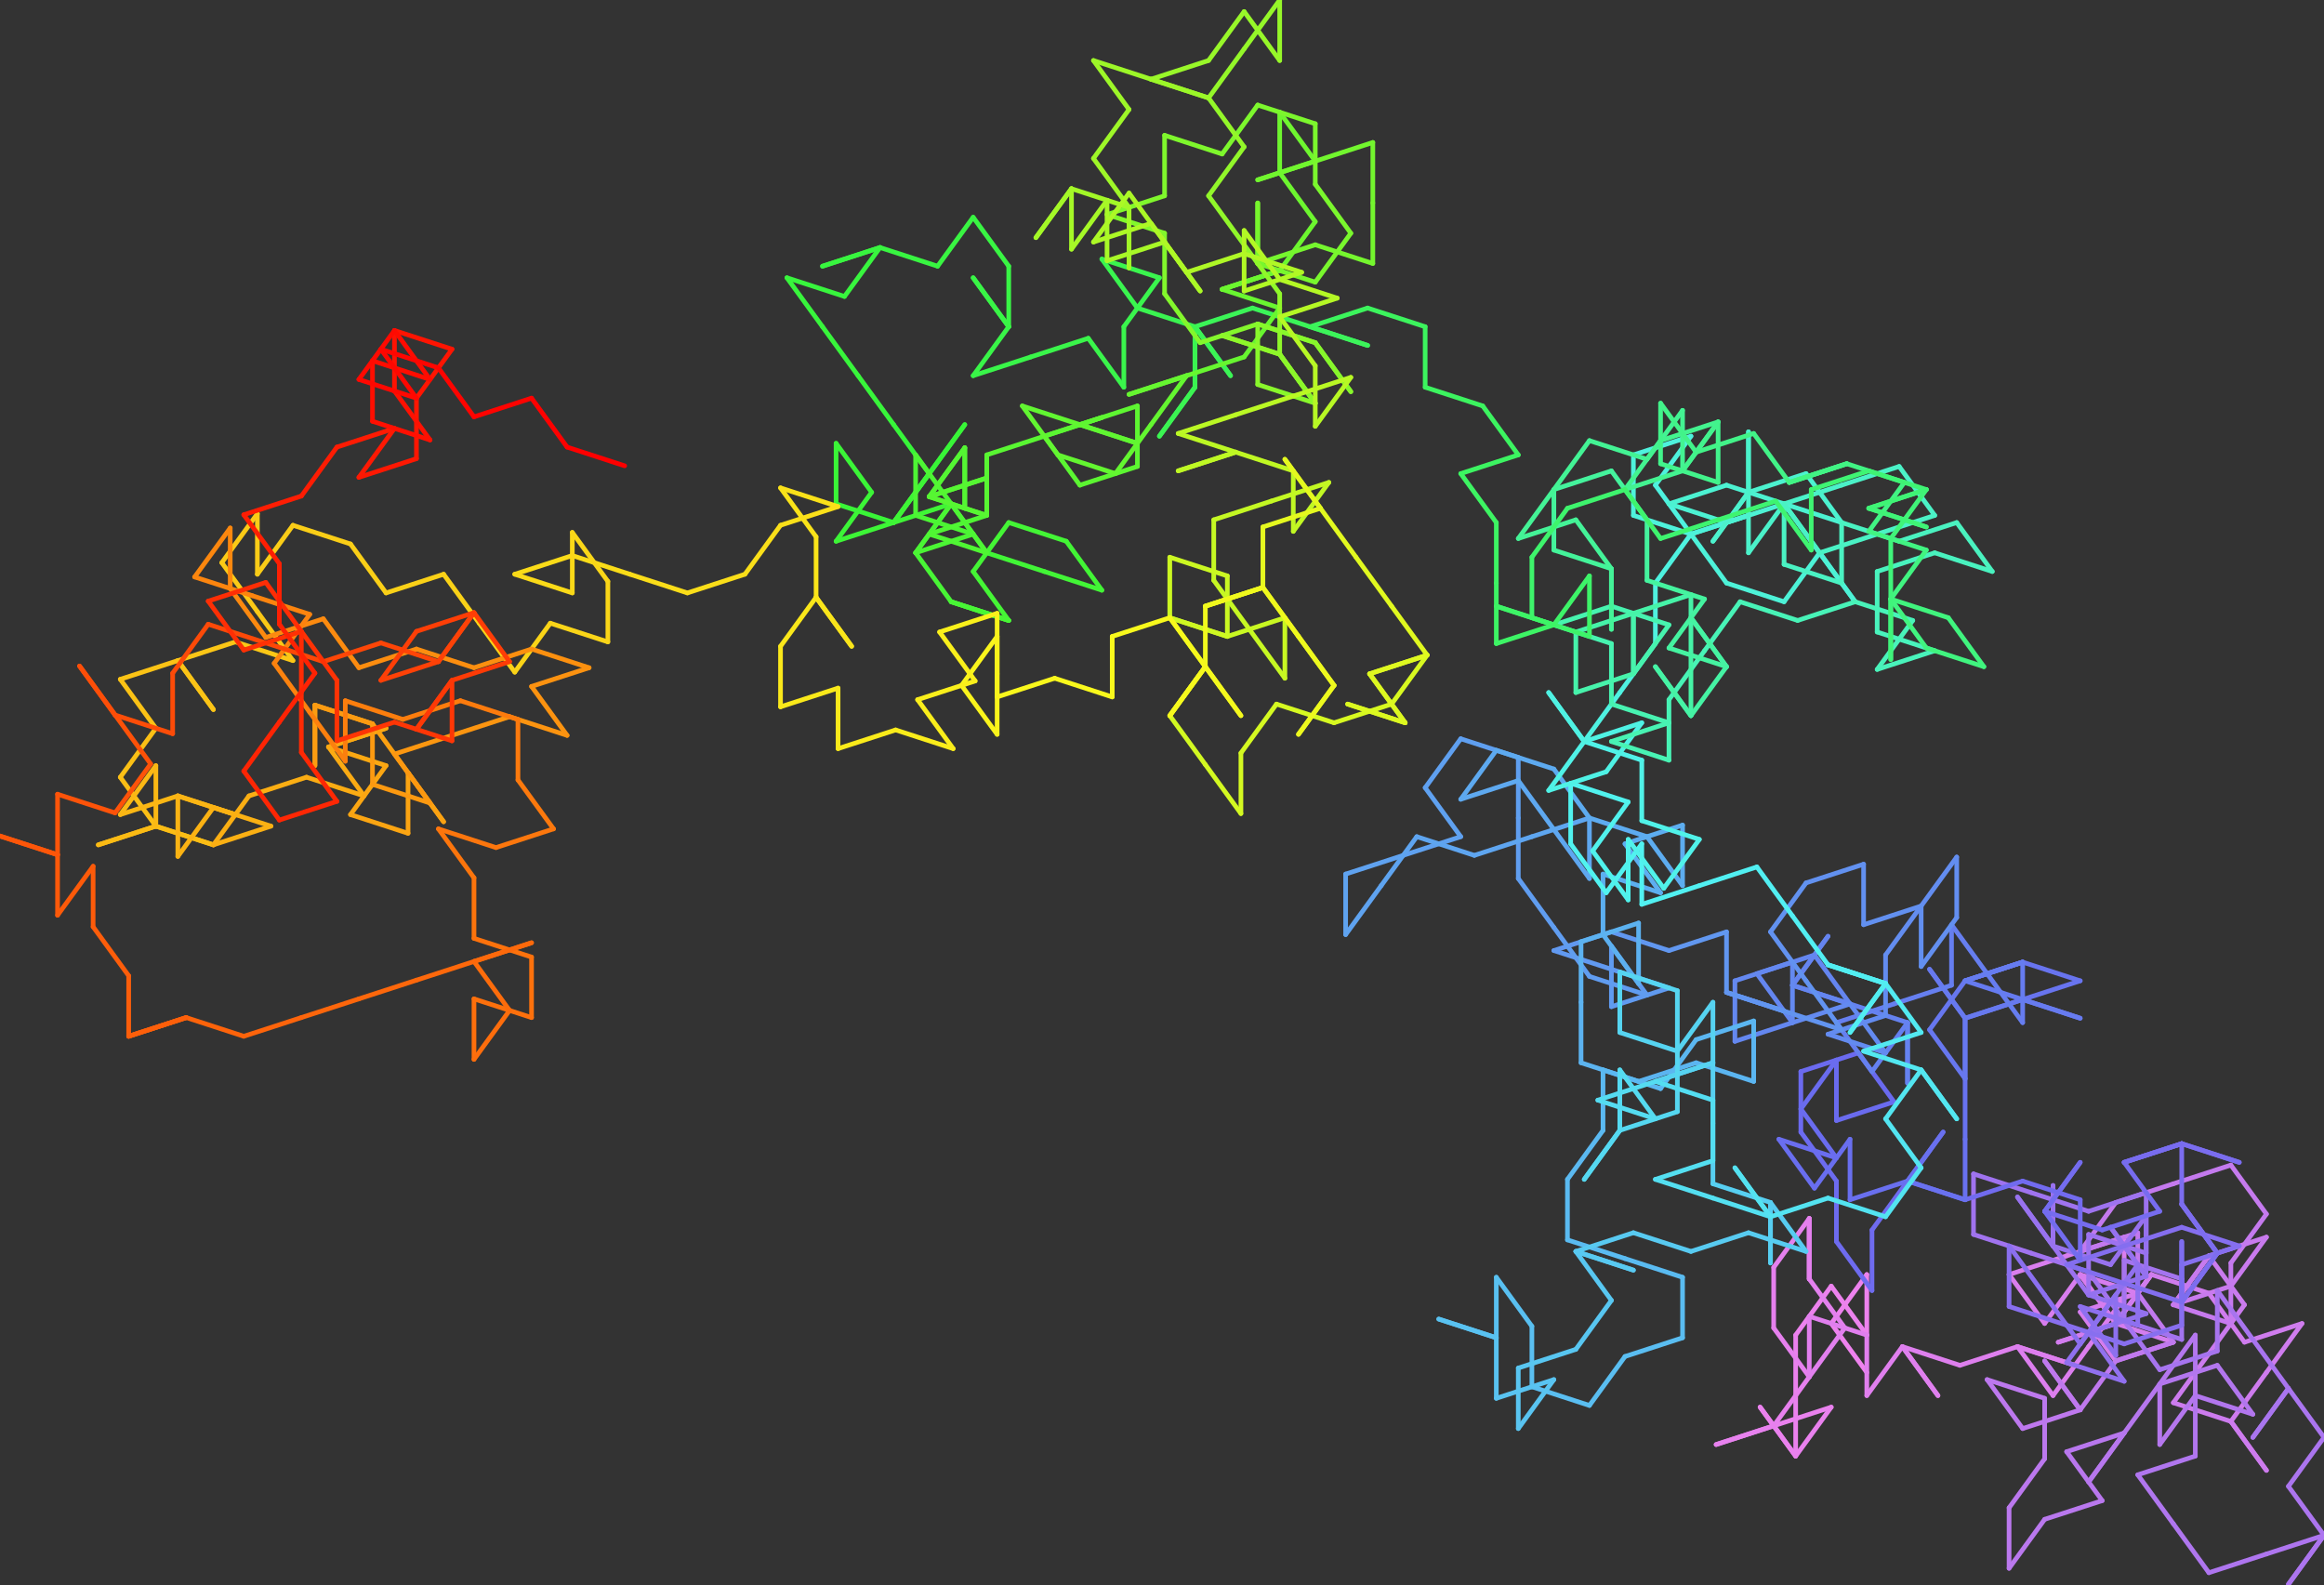<?xml version="1.0" encoding="utf-8" ?>
<svg width="500px" height="341px" version="1.2" xmlns="http://www.w3.org/2000/svg" xmlns:ev="http://www.w3.org/2001/xml-events" xmlns:xlink="http://www.w3.org/1999/xlink"><rect width="100%" height="100%" fill="#333333" stroke="none"/><defs /><line x1="401.636" y1="295.274" x2="393.984" y2="284.742" stroke="violet" stroke-linecap="round" /><line x1="393.984" y1="284.742" x2="401.636" y2="274.209" stroke="#ed82ee" stroke-linecap="round" /><line x1="401.636" y1="274.209" x2="401.636" y2="287.228" stroke="#ed82ee" stroke-linecap="round" /><line x1="401.636" y1="287.228" x2="393.984" y2="276.696" stroke="#ec82ee" stroke-linecap="round" /><line x1="393.984" y1="276.696" x2="386.331" y2="287.228" stroke="#ec82ee" stroke-linecap="round" /><line x1="386.331" y1="287.228" x2="386.331" y2="300.247" stroke="#eb81ee" stroke-linecap="round" /><line x1="386.331" y1="300.247" x2="386.331" y2="313.266" stroke="#eb81ee" stroke-linecap="round" /><line x1="386.331" y1="313.266" x2="378.679" y2="302.734" stroke="#ea81ee" stroke-linecap="round" /><line x1="378.679" y1="302.734" x2="386.331" y2="313.266" stroke="#ea81ee" stroke-linecap="round" /><line x1="386.331" y1="313.266" x2="393.984" y2="302.734" stroke="#e981ee" stroke-linecap="round" /><line x1="393.984" y1="302.734" x2="381.602" y2="306.757" stroke="#e981ee" stroke-linecap="round" /><line x1="381.602" y1="306.757" x2="369.22" y2="310.78" stroke="#e881ee" stroke-linecap="round" /><line x1="369.22" y1="310.78" x2="381.602" y2="306.757" stroke="#e781ee" stroke-linecap="round" /><line x1="381.602" y1="306.757" x2="389.254" y2="296.224" stroke="#e780ee" stroke-linecap="round" /><line x1="389.254" y1="296.224" x2="381.602" y2="285.692" stroke="#e680ee" stroke-linecap="round" /><line x1="381.602" y1="285.692" x2="381.602" y2="272.673" stroke="#e680ee" stroke-linecap="round" /><line x1="381.602" y1="272.673" x2="389.254" y2="262.14" stroke="#e580ee" stroke-linecap="round" /><line x1="389.254" y1="262.14" x2="389.254" y2="275.159" stroke="#e580ee" stroke-linecap="round" /><line x1="389.254" y1="275.159" x2="389.254" y2="262.14" stroke="#e480ee" stroke-linecap="round" /><line x1="389.254" y1="262.14" x2="389.254" y2="275.159" stroke="#e480ee" stroke-linecap="round" /><line x1="389.254" y1="275.159" x2="396.906" y2="285.692" stroke="#e380ee" stroke-linecap="round" /><line x1="396.906" y1="285.692" x2="389.254" y2="296.224" stroke="#e280ee" stroke-linecap="round" /><line x1="389.254" y1="296.224" x2="389.254" y2="283.205" stroke="#e27fee" stroke-linecap="round" /><line x1="389.254" y1="283.205" x2="401.636" y2="287.228" stroke="#e17fee" stroke-linecap="round" /><line x1="401.636" y1="287.228" x2="401.636" y2="300.247" stroke="#e17fee" stroke-linecap="round" /><line x1="401.636" y1="300.247" x2="409.288" y2="289.715" stroke="#e07fee" stroke-linecap="round" /><line x1="409.288" y1="289.715" x2="416.941" y2="300.247" stroke="#e07fee" stroke-linecap="round" /><line x1="416.941" y1="300.247" x2="409.288" y2="289.715" stroke="#df7fee" stroke-linecap="round" /><line x1="409.288" y1="289.715" x2="421.67" y2="293.738" stroke="#de7fee" stroke-linecap="round" /><line x1="421.67" y1="293.738" x2="434.052" y2="289.715" stroke="#de7fee" stroke-linecap="round" /><line x1="434.052" y1="289.715" x2="446.434" y2="293.738" stroke="#dd7eee" stroke-linecap="round" /><line x1="446.434" y1="293.738" x2="434.052" y2="289.715" stroke="#dd7eee" stroke-linecap="round" /><line x1="434.052" y1="289.715" x2="441.704" y2="300.247" stroke="#dc7eee" stroke-linecap="round" /><line x1="441.704" y1="300.247" x2="449.356" y2="289.715" stroke="#dc7eee" stroke-linecap="round" /><line x1="449.356" y1="289.715" x2="457.009" y2="279.182" stroke="#db7eee" stroke-linecap="round" /><line x1="457.009" y1="279.182" x2="457.009" y2="266.163" stroke="#da7eee" stroke-linecap="round" /><line x1="457.009" y1="266.163" x2="444.627" y2="270.186" stroke="#da7eee" stroke-linecap="round" /><line x1="444.627" y1="270.186" x2="432.245" y2="274.209" stroke="#d97eee" stroke-linecap="round" /><line x1="432.245" y1="274.209" x2="439.898" y2="284.742" stroke="#d97eee" stroke-linecap="round" /><line x1="439.898" y1="284.742" x2="447.55" y2="274.209" stroke="#d87dee" stroke-linecap="round" /><line x1="447.55" y1="274.209" x2="455.202" y2="284.742" stroke="#d87dee" stroke-linecap="round" /><line x1="455.202" y1="284.742" x2="447.55" y2="274.209" stroke="#d77dee" stroke-linecap="round" /><line x1="447.55" y1="274.209" x2="459.932" y2="278.232" stroke="#d67dee" stroke-linecap="round" /><line x1="459.932" y1="278.232" x2="447.55" y2="282.255" stroke="#d67dee" stroke-linecap="round" /><line x1="447.55" y1="282.255" x2="455.202" y2="292.788" stroke="#d57dee" stroke-linecap="round" /><line x1="455.202" y1="292.788" x2="467.584" y2="288.765" stroke="#d57dee" stroke-linecap="round" /><line x1="467.584" y1="288.765" x2="455.202" y2="284.742" stroke="#d47dee" stroke-linecap="round" /><line x1="455.202" y1="284.742" x2="462.855" y2="274.209" stroke="#d37cee" stroke-linecap="round" /><line x1="462.855" y1="274.209" x2="455.202" y2="284.742" stroke="#d37cee" stroke-linecap="round" /><line x1="455.202" y1="284.742" x2="442.821" y2="288.765" stroke="#d27cee" stroke-linecap="round" /><line x1="442.821" y1="288.765" x2="455.202" y2="284.742" stroke="#d27cee" stroke-linecap="round" /><line x1="455.202" y1="284.742" x2="462.855" y2="274.209" stroke="#d17cee" stroke-linecap="round" /><line x1="462.855" y1="274.209" x2="475.236" y2="278.232" stroke="#d07cee" stroke-linecap="round" /><line x1="475.236" y1="278.232" x2="482.889" y2="288.765" stroke="#d07cee" stroke-linecap="round" /><line x1="482.889" y1="288.765" x2="495.271" y2="284.742" stroke="#cf7cee" stroke-linecap="round" /><line x1="495.271" y1="284.742" x2="487.618" y2="295.274" stroke="#cf7cee" stroke-linecap="round" /><line x1="487.618" y1="295.274" x2="479.966" y2="305.807" stroke="#ce7bee" stroke-linecap="round" /><line x1="479.966" y1="305.807" x2="487.618" y2="316.339" stroke="#cd7bee" stroke-linecap="round" /><line x1="487.618" y1="316.339" x2="479.966" y2="305.807" stroke="#cd7bee" stroke-linecap="round" /><line x1="479.966" y1="305.807" x2="467.584" y2="301.784" stroke="#cc7bee" stroke-linecap="round" /><line x1="467.584" y1="301.784" x2="475.236" y2="291.251" stroke="#cc7bee" stroke-linecap="round" /><line x1="475.236" y1="291.251" x2="482.889" y2="280.719" stroke="#cb7bee" stroke-linecap="round" /><line x1="482.889" y1="280.719" x2="475.236" y2="270.186" stroke="#ca7bee" stroke-linecap="round" /><line x1="475.236" y1="270.186" x2="467.584" y2="280.719" stroke="#ca7bee" stroke-linecap="round" /><line x1="467.584" y1="280.719" x2="479.966" y2="276.696" stroke="#c97aee" stroke-linecap="round" /><line x1="479.966" y1="276.696" x2="487.618" y2="266.163" stroke="#c97aee" stroke-linecap="round" /><line x1="487.618" y1="266.163" x2="475.236" y2="270.186" stroke="#c87aee" stroke-linecap="round" /><line x1="475.236" y1="270.186" x2="467.584" y2="280.719" stroke="#c77aee" stroke-linecap="round" /><line x1="467.584" y1="280.719" x2="479.966" y2="284.742" stroke="#c77aee" stroke-linecap="round" /><line x1="479.966" y1="284.742" x2="479.966" y2="271.723" stroke="#c67aee" stroke-linecap="round" /><line x1="479.966" y1="271.723" x2="487.618" y2="261.19" stroke="#c57aee" stroke-linecap="round" /><line x1="487.618" y1="261.19" x2="479.966" y2="250.658" stroke="#c57aee" stroke-linecap="round" /><line x1="479.966" y1="250.658" x2="467.584" y2="254.681" stroke="#c47aee" stroke-linecap="round" /><line x1="467.584" y1="254.681" x2="455.202" y2="258.704" stroke="#c479ee" stroke-linecap="round" /><line x1="455.202" y1="258.704" x2="447.55" y2="269.236" stroke="#c379ee" stroke-linecap="round" /><line x1="447.55" y1="269.236" x2="459.932" y2="265.213" stroke="#c279ee" stroke-linecap="round" /><line x1="459.932" y1="265.213" x2="459.932" y2="278.232" stroke="#c279ee" stroke-linecap="round" /><line x1="459.932" y1="278.232" x2="467.584" y2="288.765" stroke="#c179ee" stroke-linecap="round" /><line x1="467.584" y1="288.765" x2="455.202" y2="292.788" stroke="#c079ee" stroke-linecap="round" /><line x1="455.202" y1="292.788" x2="447.55" y2="303.32" stroke="#c079ee" stroke-linecap="round" /><line x1="447.55" y1="303.32" x2="439.898" y2="292.788" stroke="#bf79ee" stroke-linecap="round" /><line x1="439.898" y1="292.788" x2="447.55" y2="303.32" stroke="#bf78ee" stroke-linecap="round" /><line x1="447.55" y1="303.32" x2="435.168" y2="307.344" stroke="#be78ee" stroke-linecap="round" /><line x1="435.168" y1="307.344" x2="427.516" y2="296.811" stroke="#bd78ee" stroke-linecap="round" /><line x1="427.516" y1="296.811" x2="439.898" y2="300.834" stroke="#bd78ee" stroke-linecap="round" /><line x1="439.898" y1="300.834" x2="439.898" y2="313.853" stroke="#bc78ee" stroke-linecap="round" /><line x1="439.898" y1="313.853" x2="432.245" y2="324.386" stroke="#bb78ee" stroke-linecap="round" /><line x1="432.245" y1="324.386" x2="432.245" y2="337.404" stroke="#bb78ee" stroke-linecap="round" /><line x1="432.245" y1="337.404" x2="439.898" y2="326.872" stroke="#ba78ee" stroke-linecap="round" /><line x1="439.898" y1="326.872" x2="452.279" y2="322.849" stroke="#b978ee" stroke-linecap="round" /><line x1="452.279" y1="322.849" x2="444.627" y2="312.316" stroke="#b977ee" stroke-linecap="round" /><line x1="444.627" y1="312.316" x2="457.009" y2="308.293" stroke="#b877ee" stroke-linecap="round" /><line x1="457.009" y1="308.293" x2="449.356" y2="318.826" stroke="#b877ee" stroke-linecap="round" /><line x1="449.356" y1="318.826" x2="457.009" y2="308.293" stroke="#b777ee" stroke-linecap="round" /><line x1="457.009" y1="308.293" x2="464.661" y2="297.761" stroke="#b677ee" stroke-linecap="round" /><line x1="464.661" y1="297.761" x2="464.661" y2="310.78" stroke="#b677ee" stroke-linecap="round" /><line x1="464.661" y1="310.78" x2="472.314" y2="300.247" stroke="#b577ee" stroke-linecap="round" /><line x1="472.314" y1="300.247" x2="472.314" y2="287.228" stroke="#b477ee" stroke-linecap="round" /><line x1="472.314" y1="287.228" x2="464.661" y2="297.761" stroke="#b476ee" stroke-linecap="round" /><line x1="464.661" y1="297.761" x2="477.043" y2="293.738" stroke="#b376ee" stroke-linecap="round" /><line x1="477.043" y1="293.738" x2="484.695" y2="304.27" stroke="#b276ee" stroke-linecap="round" /><line x1="484.695" y1="304.27" x2="472.314" y2="300.247" stroke="#b276ee" stroke-linecap="round" /><line x1="472.314" y1="300.247" x2="472.314" y2="313.266" stroke="#b176ee" stroke-linecap="round" /><line x1="472.314" y1="313.266" x2="459.932" y2="317.289" stroke="#b076ef" stroke-linecap="round" /><line x1="459.932" y1="317.289" x2="467.584" y2="327.822" stroke="#b076ef" stroke-linecap="round" /><line x1="467.584" y1="327.822" x2="475.236" y2="338.354" stroke="#af76ef" stroke-linecap="round" /><line x1="475.236" y1="338.354" x2="487.618" y2="334.331" stroke="#ae75ef" stroke-linecap="round" /><line x1="487.618" y1="334.331" x2="500" y2="330.308" stroke="#ae75ef" stroke-linecap="round" /><line x1="500" y1="330.308" x2="492.348" y2="340.841" stroke="#ad75ef" stroke-linecap="round" /><line x1="492.348" y1="340.841" x2="500" y2="330.308" stroke="#ac75ef" stroke-linecap="round" /><line x1="500" y1="330.308" x2="492.348" y2="319.776" stroke="#ac75ef" stroke-linecap="round" /><line x1="492.348" y1="319.776" x2="500" y2="309.243" stroke="#ab75ef" stroke-linecap="round" /><line x1="500" y1="309.243" x2="492.348" y2="298.71" stroke="#aa75ef" stroke-linecap="round" /><line x1="492.348" y1="298.71" x2="484.695" y2="309.243" stroke="#aa75ef" stroke-linecap="round" /><line x1="484.695" y1="309.243" x2="492.348" y2="298.71" stroke="#a975ef" stroke-linecap="round" /><line x1="492.348" y1="298.71" x2="484.695" y2="288.178" stroke="#a874ef" stroke-linecap="round" /><line x1="484.695" y1="288.178" x2="477.043" y2="277.645" stroke="#a874ef" stroke-linecap="round" /><line x1="477.043" y1="277.645" x2="477.043" y2="290.664" stroke="#a774ef" stroke-linecap="round" /><line x1="477.043" y1="290.664" x2="464.661" y2="294.687" stroke="#a674ef" stroke-linecap="round" /><line x1="464.661" y1="294.687" x2="457.009" y2="284.155" stroke="#a674ef" stroke-linecap="round" /><line x1="457.009" y1="284.155" x2="457.009" y2="271.136" stroke="#a574ef" stroke-linecap="round" /><line x1="457.009" y1="271.136" x2="469.391" y2="275.159" stroke="#a474ef" stroke-linecap="round" /><line x1="469.391" y1="275.159" x2="469.391" y2="288.178" stroke="#a374ef" stroke-linecap="round" /><line x1="469.391" y1="288.178" x2="457.009" y2="284.155" stroke="#a373ef" stroke-linecap="round" /><line x1="457.009" y1="284.155" x2="449.356" y2="273.622" stroke="#a273ef" stroke-linecap="round" /><line x1="449.356" y1="273.622" x2="436.975" y2="269.599" stroke="#a173ef" stroke-linecap="round" /><line x1="436.975" y1="269.599" x2="424.593" y2="265.576" stroke="#a173ef" stroke-linecap="round" /><line x1="424.593" y1="265.576" x2="424.593" y2="252.557" stroke="#a073ef" stroke-linecap="round" /><line x1="424.593" y1="252.557" x2="436.975" y2="256.58" stroke="#9f73ef" stroke-linecap="round" /><line x1="436.975" y1="256.58" x2="449.356" y2="260.603" stroke="#9f73ef" stroke-linecap="round" /><line x1="449.356" y1="260.603" x2="461.738" y2="256.58" stroke="#9e73ef" stroke-linecap="round" /><line x1="461.738" y1="256.58" x2="461.738" y2="269.599" stroke="#9d72ef" stroke-linecap="round" /><line x1="461.738" y1="269.599" x2="449.356" y2="265.576" stroke="#9d72ef" stroke-linecap="round" /><line x1="449.356" y1="265.576" x2="449.356" y2="278.595" stroke="#9c72ef" stroke-linecap="round" /><line x1="449.356" y1="278.595" x2="441.704" y2="268.062" stroke="#9b72ef" stroke-linecap="round" /><line x1="441.704" y1="268.062" x2="441.704" y2="255.044" stroke="#9a72ef" stroke-linecap="round" /><line x1="441.704" y1="255.044" x2="441.704" y2="268.062" stroke="#9a72ef" stroke-linecap="round" /><line x1="441.704" y1="268.062" x2="434.052" y2="257.53" stroke="#9972ef" stroke-linecap="round" /><line x1="434.052" y1="257.53" x2="441.704" y2="268.062" stroke="#9872ef" stroke-linecap="round" /><line x1="441.704" y1="268.062" x2="454.086" y2="272.086" stroke="#9872ef" stroke-linecap="round" /><line x1="454.086" y1="272.086" x2="461.738" y2="261.553" stroke="#9771ef" stroke-linecap="round" /><line x1="461.738" y1="261.553" x2="461.738" y2="274.572" stroke="#9671ef" stroke-linecap="round" /><line x1="461.738" y1="274.572" x2="454.086" y2="264.039" stroke="#9671ef" stroke-linecap="round" /><line x1="454.086" y1="264.039" x2="461.738" y2="274.572" stroke="#9571ef" stroke-linecap="round" /><line x1="461.738" y1="274.572" x2="449.356" y2="278.595" stroke="#9471ef" stroke-linecap="round" /><line x1="449.356" y1="278.595" x2="461.738" y2="282.618" stroke="#9371ef" stroke-linecap="round" /><line x1="461.738" y1="282.618" x2="449.356" y2="286.641" stroke="#9371ef" stroke-linecap="round" /><line x1="449.356" y1="286.641" x2="457.009" y2="297.174" stroke="#9271ef" stroke-linecap="round" /><line x1="457.009" y1="297.174" x2="444.627" y2="293.151" stroke="#9170ef" stroke-linecap="round" /><line x1="444.627" y1="293.151" x2="452.279" y2="282.618" stroke="#9070ef" stroke-linecap="round" /><line x1="452.279" y1="282.618" x2="459.932" y2="272.086" stroke="#9070ef" stroke-linecap="round" /><line x1="459.932" y1="272.086" x2="459.932" y2="285.105" stroke="#8f70ef" stroke-linecap="round" /><line x1="459.932" y1="285.105" x2="447.55" y2="281.082" stroke="#8e70ef" stroke-linecap="round" /><line x1="447.55" y1="281.082" x2="455.202" y2="291.614" stroke="#8e70ef" stroke-linecap="round" /><line x1="455.202" y1="291.614" x2="455.202" y2="278.595" stroke="#8d70ef" stroke-linecap="round" /><line x1="455.202" y1="278.595" x2="447.55" y2="289.128" stroke="#8c70ef" stroke-linecap="round" /><line x1="447.55" y1="289.128" x2="439.898" y2="278.595" stroke="#8b6fef" stroke-linecap="round" /><line x1="439.898" y1="278.595" x2="432.245" y2="268.062" stroke="#8b6fef" stroke-linecap="round" /><line x1="432.245" y1="268.062" x2="432.245" y2="281.082" stroke="#8a6fef" stroke-linecap="round" /><line x1="432.245" y1="281.082" x2="444.627" y2="285.105" stroke="#896fef" stroke-linecap="round" /><line x1="444.627" y1="285.105" x2="457.009" y2="289.128" stroke="#886fef" stroke-linecap="round" /><line x1="457.009" y1="289.128" x2="469.391" y2="285.105" stroke="#886fef" stroke-linecap="round" /><line x1="469.391" y1="285.105" x2="469.391" y2="272.086" stroke="#876fef" stroke-linecap="round" /><line x1="469.391" y1="272.086" x2="481.772" y2="268.062" stroke="#866fef" stroke-linecap="round" /><line x1="481.772" y1="268.062" x2="469.391" y2="264.039" stroke="#866fef" stroke-linecap="round" /><line x1="469.391" y1="264.039" x2="457.009" y2="268.062" stroke="#856eef" stroke-linecap="round" /><line x1="457.009" y1="268.062" x2="444.627" y2="272.086" stroke="#846eef" stroke-linecap="round" /><line x1="444.627" y1="272.086" x2="457.009" y2="276.109" stroke="#836eef" stroke-linecap="round" /><line x1="457.009" y1="276.109" x2="469.391" y2="280.132" stroke="#836eef" stroke-linecap="round" /><line x1="469.391" y1="280.132" x2="477.043" y2="269.599" stroke="#826eef" stroke-linecap="round" /><line x1="477.043" y1="269.599" x2="469.391" y2="259.067" stroke="#816eef" stroke-linecap="round" /><line x1="469.391" y1="259.067" x2="477.043" y2="269.599" stroke="#806eef" stroke-linecap="round" /><line x1="477.043" y1="269.599" x2="469.391" y2="280.132" stroke="#806eef" stroke-linecap="round" /><line x1="469.391" y1="280.132" x2="469.391" y2="267.113" stroke="#7f6def" stroke-linecap="round" /><line x1="469.391" y1="267.113" x2="469.391" y2="280.132" stroke="#7e6def" stroke-linecap="round" /><line x1="469.391" y1="280.132" x2="477.043" y2="269.599" stroke="#7d6def" stroke-linecap="round" /><line x1="477.043" y1="269.599" x2="469.391" y2="259.067" stroke="#7d6def" stroke-linecap="round" /><line x1="469.391" y1="259.067" x2="469.391" y2="246.048" stroke="#7c6def" stroke-linecap="round" /><line x1="469.391" y1="246.048" x2="481.772" y2="250.071" stroke="#7b6def" stroke-linecap="round" /><line x1="481.772" y1="250.071" x2="469.391" y2="246.048" stroke="#7a6def" stroke-linecap="round" /><line x1="469.391" y1="246.048" x2="457.009" y2="250.071" stroke="#7a6def" stroke-linecap="round" /><line x1="457.009" y1="250.071" x2="469.391" y2="246.048" stroke="#796cef" stroke-linecap="round" /><line x1="469.391" y1="246.048" x2="457.009" y2="250.071" stroke="#786cef" stroke-linecap="round" /><line x1="457.009" y1="250.071" x2="464.661" y2="260.603" stroke="#776cef" stroke-linecap="round" /><line x1="464.661" y1="260.603" x2="452.279" y2="264.626" stroke="#766cef" stroke-linecap="round" /><line x1="452.279" y1="264.626" x2="439.898" y2="260.603" stroke="#766cef" stroke-linecap="round" /><line x1="439.898" y1="260.603" x2="447.55" y2="250.071" stroke="#756cef" stroke-linecap="round" /><line x1="447.55" y1="250.071" x2="439.898" y2="260.603" stroke="#746cef" stroke-linecap="round" /><line x1="439.898" y1="260.603" x2="447.55" y2="271.136" stroke="#736cef" stroke-linecap="round" /><line x1="447.55" y1="271.136" x2="447.55" y2="258.117" stroke="#736bef" stroke-linecap="round" /><line x1="447.55" y1="258.117" x2="435.168" y2="254.094" stroke="#726bef" stroke-linecap="round" /><line x1="435.168" y1="254.094" x2="422.786" y2="258.117" stroke="#716bef" stroke-linecap="round" /><line x1="422.786" y1="258.117" x2="410.405" y2="254.094" stroke="#706bef" stroke-linecap="round" /><line x1="410.405" y1="254.094" x2="402.752" y2="264.626" stroke="#6f6bef" stroke-linecap="round" /><line x1="402.752" y1="264.626" x2="402.752" y2="277.645" stroke="#6f6bef" stroke-linecap="round" /><line x1="402.752" y1="277.645" x2="395.1" y2="267.113" stroke="#6e6bef" stroke-linecap="round" /><line x1="395.1" y1="267.113" x2="395.1" y2="254.094" stroke="#6d6bef" stroke-linecap="round" /><line x1="395.1" y1="254.094" x2="387.448" y2="243.561" stroke="#6c6bef" stroke-linecap="round" /><line x1="387.448" y1="243.561" x2="387.448" y2="230.542" stroke="#6c6aef" stroke-linecap="round" /><line x1="387.448" y1="230.542" x2="399.829" y2="226.519" stroke="#6b6aef" stroke-linecap="round" /><line x1="399.829" y1="226.519" x2="407.482" y2="237.052" stroke="#6a6aef" stroke-linecap="round" /><line x1="407.482" y1="237.052" x2="395.1" y2="241.075" stroke="#6a6bef" stroke-linecap="round" /><line x1="395.1" y1="241.075" x2="395.1" y2="228.056" stroke="#6a6bef" stroke-linecap="round" /><line x1="395.1" y1="228.056" x2="387.448" y2="238.589" stroke="#6a6cef" stroke-linecap="round" /><line x1="387.448" y1="238.589" x2="395.1" y2="249.121" stroke="#6a6cef" stroke-linecap="round" /><line x1="395.1" y1="249.121" x2="382.718" y2="245.098" stroke="#6a6def" stroke-linecap="round" /><line x1="382.718" y1="245.098" x2="390.371" y2="255.631" stroke="#696eef" stroke-linecap="round" /><line x1="390.371" y1="255.631" x2="398.023" y2="245.098" stroke="#696eef" stroke-linecap="round" /><line x1="398.023" y1="245.098" x2="398.023" y2="258.117" stroke="#696fef" stroke-linecap="round" /><line x1="398.023" y1="258.117" x2="410.405" y2="254.094" stroke="#696fef" stroke-linecap="round" /><line x1="410.405" y1="254.094" x2="418.057" y2="243.561" stroke="#6970ef" stroke-linecap="round" /><line x1="418.057" y1="243.561" x2="410.405" y2="254.094" stroke="#6970ef" stroke-linecap="round" /><line x1="410.405" y1="254.094" x2="422.786" y2="258.117" stroke="#6971ef" stroke-linecap="round" /><line x1="422.786" y1="258.117" x2="422.786" y2="245.098" stroke="#6971ef" stroke-linecap="round" /><line x1="422.786" y1="245.098" x2="422.786" y2="232.079" stroke="#6872ef" stroke-linecap="round" /><line x1="422.786" y1="232.079" x2="422.786" y2="219.06" stroke="#6873ef" stroke-linecap="round" /><line x1="422.786" y1="219.06" x2="435.168" y2="215.037" stroke="#6873ef" stroke-linecap="round" /><line x1="435.168" y1="215.037" x2="447.55" y2="211.014" stroke="#6874ef" stroke-linecap="round" /><line x1="447.55" y1="211.014" x2="435.168" y2="206.991" stroke="#6874ef" stroke-linecap="round" /><line x1="435.168" y1="206.991" x2="422.786" y2="211.014" stroke="#6875ef" stroke-linecap="round" /><line x1="422.786" y1="211.014" x2="435.168" y2="206.991" stroke="#6875ef" stroke-linecap="round" /><line x1="435.168" y1="206.991" x2="422.786" y2="211.014" stroke="#6876ef" stroke-linecap="round" /><line x1="422.786" y1="211.014" x2="415.134" y2="221.547" stroke="#6777ef" stroke-linecap="round" /><line x1="415.134" y1="221.547" x2="422.786" y2="232.079" stroke="#6777ef" stroke-linecap="round" /><line x1="422.786" y1="232.079" x2="422.786" y2="219.06" stroke="#6778ef" stroke-linecap="round" /><line x1="422.786" y1="219.06" x2="415.134" y2="208.528" stroke="#6778ef" stroke-linecap="round" /><line x1="415.134" y1="208.528" x2="422.786" y2="219.06" stroke="#6779ef" stroke-linecap="round" /><line x1="422.786" y1="219.06" x2="435.168" y2="215.037" stroke="#6779ef" stroke-linecap="round" /><line x1="435.168" y1="215.037" x2="447.55" y2="219.06" stroke="#677aef" stroke-linecap="round" /><line x1="447.55" y1="219.06" x2="435.168" y2="215.037" stroke="#677bf0" stroke-linecap="round" /><line x1="435.168" y1="215.037" x2="422.786" y2="211.014" stroke="#667bf0" stroke-linecap="round" /><line x1="422.786" y1="211.014" x2="435.168" y2="206.991" stroke="#667cf0" stroke-linecap="round" /><line x1="435.168" y1="206.991" x2="435.168" y2="220.01" stroke="#667cf0" stroke-linecap="round" /><line x1="435.168" y1="220.01" x2="427.516" y2="209.477" stroke="#667df0" stroke-linecap="round" /><line x1="427.516" y1="209.477" x2="419.864" y2="198.945" stroke="#667ef0" stroke-linecap="round" /><line x1="419.864" y1="198.945" x2="419.864" y2="211.964" stroke="#667ef0" stroke-linecap="round" /><line x1="419.864" y1="211.964" x2="407.482" y2="215.987" stroke="#667ff0" stroke-linecap="round" /><line x1="407.482" y1="215.987" x2="395.1" y2="220.01" stroke="#667ff0" stroke-linecap="round" /><line x1="395.1" y1="220.01" x2="402.752" y2="230.542" stroke="#6580f0" stroke-linecap="round" /><line x1="402.752" y1="230.542" x2="410.405" y2="220.01" stroke="#6580f0" stroke-linecap="round" /><line x1="410.405" y1="220.01" x2="410.405" y2="233.029" stroke="#6581f0" stroke-linecap="round" /><line x1="410.405" y1="233.029" x2="410.405" y2="220.01" stroke="#6582f0" stroke-linecap="round" /><line x1="410.405" y1="220.01" x2="398.023" y2="215.987" stroke="#6582f0" stroke-linecap="round" /><line x1="398.023" y1="215.987" x2="385.641" y2="211.964" stroke="#6583f0" stroke-linecap="round" /><line x1="385.641" y1="211.964" x2="393.294" y2="201.431" stroke="#6583f0" stroke-linecap="round" /><line x1="393.294" y1="201.431" x2="385.641" y2="211.964" stroke="#6584f0" stroke-linecap="round" /><line x1="385.641" y1="211.964" x2="398.023" y2="215.987" stroke="#6485f0" stroke-linecap="round" /><line x1="398.023" y1="215.987" x2="390.371" y2="205.454" stroke="#6485f0" stroke-linecap="round" /><line x1="390.371" y1="205.454" x2="377.989" y2="209.477" stroke="#6486f0" stroke-linecap="round" /><line x1="377.989" y1="209.477" x2="385.641" y2="220.01" stroke="#6486f0" stroke-linecap="round" /><line x1="385.641" y1="220.01" x2="373.26" y2="224.033" stroke="#6487f0" stroke-linecap="round" /><line x1="373.26" y1="224.033" x2="373.26" y2="211.014" stroke="#6488f0" stroke-linecap="round" /><line x1="373.26" y1="211.014" x2="385.641" y2="206.991" stroke="#6488f0" stroke-linecap="round" /><line x1="385.641" y1="206.991" x2="385.641" y2="220.01" stroke="#6489f0" stroke-linecap="round" /><line x1="385.641" y1="220.01" x2="398.023" y2="215.987" stroke="#648af0" stroke-linecap="round" /><line x1="398.023" y1="215.987" x2="405.675" y2="226.519" stroke="#638af0" stroke-linecap="round" /><line x1="405.675" y1="226.519" x2="393.294" y2="222.496" stroke="#638bf0" stroke-linecap="round" /><line x1="393.294" y1="222.496" x2="405.675" y2="218.473" stroke="#638bf0" stroke-linecap="round" /><line x1="405.675" y1="218.473" x2="405.675" y2="205.454" stroke="#638cf0" stroke-linecap="round" /><line x1="405.675" y1="205.454" x2="413.328" y2="194.922" stroke="#638df0" stroke-linecap="round" /><line x1="413.328" y1="194.922" x2="420.98" y2="184.389" stroke="#638df0" stroke-linecap="round" /><line x1="420.98" y1="184.389" x2="420.98" y2="197.408" stroke="#638ef0" stroke-linecap="round" /><line x1="420.98" y1="197.408" x2="413.328" y2="207.94" stroke="#638ff0" stroke-linecap="round" /><line x1="413.328" y1="207.94" x2="413.328" y2="194.922" stroke="#628ff0" stroke-linecap="round" /><line x1="413.328" y1="194.922" x2="400.946" y2="198.945" stroke="#6290f0" stroke-linecap="round" /><line x1="400.946" y1="198.945" x2="400.946" y2="185.926" stroke="#6290f0" stroke-linecap="round" /><line x1="400.946" y1="185.926" x2="388.564" y2="189.949" stroke="#6291f0" stroke-linecap="round" /><line x1="388.564" y1="189.949" x2="380.912" y2="200.481" stroke="#6292f0" stroke-linecap="round" /><line x1="380.912" y1="200.481" x2="388.564" y2="211.014" stroke="#6292f0" stroke-linecap="round" /><line x1="388.564" y1="211.014" x2="396.216" y2="221.547" stroke="#6293f0" stroke-linecap="round" /><line x1="396.216" y1="221.547" x2="383.835" y2="217.523" stroke="#6294f0" stroke-linecap="round" /><line x1="383.835" y1="217.523" x2="371.453" y2="213.5" stroke="#6194f0" stroke-linecap="round" /><line x1="371.453" y1="213.5" x2="383.835" y2="217.523" stroke="#6195f0" stroke-linecap="round" /><line x1="383.835" y1="217.523" x2="371.453" y2="213.5" stroke="#6195f0" stroke-linecap="round" /><line x1="371.453" y1="213.5" x2="371.453" y2="200.481" stroke="#6196f0" stroke-linecap="round" /><line x1="371.453" y1="200.481" x2="359.071" y2="204.504" stroke="#6197f0" stroke-linecap="round" /><line x1="359.071" y1="204.504" x2="346.69" y2="200.481" stroke="#6197f0" stroke-linecap="round" /><line x1="346.69" y1="200.481" x2="334.308" y2="204.504" stroke="#6198f0" stroke-linecap="round" /><line x1="334.308" y1="204.504" x2="346.69" y2="208.528" stroke="#6199f0" stroke-linecap="round" /><line x1="346.69" y1="208.528" x2="359.071" y2="212.551" stroke="#6099f0" stroke-linecap="round" /><line x1="359.071" y1="212.551" x2="346.69" y2="216.574" stroke="#609af0" stroke-linecap="round" /><line x1="346.69" y1="216.574" x2="346.69" y2="203.555" stroke="#609bf0" stroke-linecap="round" /><line x1="346.69" y1="203.555" x2="354.342" y2="214.087" stroke="#609bf0" stroke-linecap="round" /><line x1="354.342" y1="214.087" x2="341.96" y2="210.064" stroke="#609cf0" stroke-linecap="round" /><line x1="341.96" y1="210.064" x2="334.308" y2="199.532" stroke="#609df0" stroke-linecap="round" /><line x1="334.308" y1="199.532" x2="326.655" y2="188.999" stroke="#609df0" stroke-linecap="round" /><line x1="326.655" y1="188.999" x2="326.655" y2="175.98" stroke="#609ef0" stroke-linecap="round" /><line x1="326.655" y1="175.98" x2="326.655" y2="162.961" stroke="#5f9ff0" stroke-linecap="round" /><line x1="326.655" y1="162.961" x2="314.274" y2="158.938" stroke="#5f9ff0" stroke-linecap="round" /><line x1="314.274" y1="158.938" x2="306.621" y2="169.471" stroke="#5fa0f0" stroke-linecap="round" /><line x1="306.621" y1="169.471" x2="314.274" y2="180.003" stroke="#5fa1f0" stroke-linecap="round" /><line x1="314.274" y1="180.003" x2="301.892" y2="184.026" stroke="#5fa1f0" stroke-linecap="round" /><line x1="301.892" y1="184.026" x2="289.51" y2="188.049" stroke="#5fa2f0" stroke-linecap="round" /><line x1="289.51" y1="188.049" x2="289.51" y2="201.068" stroke="#5fa3f0" stroke-linecap="round" /><line x1="289.51" y1="201.068" x2="297.162" y2="190.536" stroke="#5fa3f0" stroke-linecap="round" /><line x1="297.162" y1="190.536" x2="304.815" y2="180.003" stroke="#5ea4f0" stroke-linecap="round" /><line x1="304.815" y1="180.003" x2="317.197" y2="184.026" stroke="#5ea5f0" stroke-linecap="round" /><line x1="317.197" y1="184.026" x2="329.578" y2="180.003" stroke="#5ea5f0" stroke-linecap="round" /><line x1="329.578" y1="180.003" x2="341.96" y2="175.98" stroke="#5ea6f0" stroke-linecap="round" /><line x1="341.96" y1="175.98" x2="341.96" y2="188.999" stroke="#5ea7f0" stroke-linecap="round" /><line x1="341.96" y1="188.999" x2="334.308" y2="178.466" stroke="#5ea7f0" stroke-linecap="round" /><line x1="334.308" y1="178.466" x2="326.655" y2="167.934" stroke="#5ea8f0" stroke-linecap="round" /><line x1="326.655" y1="167.934" x2="314.274" y2="171.957" stroke="#5ea9f0" stroke-linecap="round" /><line x1="314.274" y1="171.957" x2="321.926" y2="161.424" stroke="#5da9f0" stroke-linecap="round" /><line x1="321.926" y1="161.424" x2="334.308" y2="165.448" stroke="#5daaf0" stroke-linecap="round" /><line x1="334.308" y1="165.448" x2="341.96" y2="175.98" stroke="#5dabf0" stroke-linecap="round" /><line x1="341.96" y1="175.98" x2="354.342" y2="180.003" stroke="#5dabf0" stroke-linecap="round" /><line x1="354.342" y1="180.003" x2="361.994" y2="190.536" stroke="#5dacf0" stroke-linecap="round" /><line x1="361.994" y1="190.536" x2="361.994" y2="177.517" stroke="#5dadf0" stroke-linecap="round" /><line x1="361.994" y1="177.517" x2="349.612" y2="181.54" stroke="#5dadf0" stroke-linecap="round" /><line x1="349.612" y1="181.54" x2="357.265" y2="192.072" stroke="#5daef0" stroke-linecap="round" /><line x1="357.265" y1="192.072" x2="344.883" y2="188.049" stroke="#5caff0" stroke-linecap="round" /><line x1="344.883" y1="188.049" x2="344.883" y2="201.068" stroke="#5caff0" stroke-linecap="round" /><line x1="344.883" y1="201.068" x2="352.535" y2="211.601" stroke="#5cb0f0" stroke-linecap="round" /><line x1="352.535" y1="211.601" x2="352.535" y2="198.582" stroke="#5cb1f0" stroke-linecap="round" /><line x1="352.535" y1="198.582" x2="340.154" y2="202.605" stroke="#5cb2f0" stroke-linecap="round" /><line x1="340.154" y1="202.605" x2="340.154" y2="215.624" stroke="#5cb2f0" stroke-linecap="round" /><line x1="340.154" y1="215.624" x2="340.154" y2="228.643" stroke="#5cb3f0" stroke-linecap="round" /><line x1="340.154" y1="228.643" x2="352.535" y2="232.666" stroke="#5cb4f0" stroke-linecap="round" /><line x1="352.535" y1="232.666" x2="364.917" y2="228.643" stroke="#5bb4f0" stroke-linecap="round" /><line x1="364.917" y1="228.643" x2="377.299" y2="232.666" stroke="#5bb5f1" stroke-linecap="round" /><line x1="377.299" y1="232.666" x2="377.299" y2="219.647" stroke="#5bb6f1" stroke-linecap="round" /><line x1="377.299" y1="219.647" x2="364.917" y2="223.67" stroke="#5bb6f1" stroke-linecap="round" /><line x1="364.917" y1="223.67" x2="357.265" y2="234.203" stroke="#5bb7f1" stroke-linecap="round" /><line x1="357.265" y1="234.203" x2="344.883" y2="230.18" stroke="#5bb8f1" stroke-linecap="round" /><line x1="344.883" y1="230.18" x2="344.883" y2="243.198" stroke="#5bb9f1" stroke-linecap="round" /><line x1="344.883" y1="243.198" x2="337.231" y2="253.731" stroke="#5bb9f1" stroke-linecap="round" /><line x1="337.231" y1="253.731" x2="337.231" y2="266.75" stroke="#5abaf1" stroke-linecap="round" /><line x1="337.231" y1="266.75" x2="349.612" y2="270.773" stroke="#5abbf1" stroke-linecap="round" /><line x1="349.612" y1="270.773" x2="361.994" y2="274.796" stroke="#5abbf1" stroke-linecap="round" /><line x1="361.994" y1="274.796" x2="361.994" y2="287.815" stroke="#5abcf1" stroke-linecap="round" /><line x1="361.994" y1="287.815" x2="349.612" y2="291.838" stroke="#5abdf1" stroke-linecap="round" /><line x1="349.612" y1="291.838" x2="341.96" y2="302.371" stroke="#5abef1" stroke-linecap="round" /><line x1="341.96" y1="302.371" x2="329.578" y2="298.348" stroke="#5abef1" stroke-linecap="round" /><line x1="329.578" y1="298.348" x2="329.578" y2="285.329" stroke="#5abff1" stroke-linecap="round" /><line x1="329.578" y1="285.329" x2="321.926" y2="274.796" stroke="#59c0f1" stroke-linecap="round" /><line x1="321.926" y1="274.796" x2="321.926" y2="287.815" stroke="#59c1f1" stroke-linecap="round" /><line x1="321.926" y1="287.815" x2="309.544" y2="283.792" stroke="#59c1f1" stroke-linecap="round" /><line x1="309.544" y1="283.792" x2="321.926" y2="287.815" stroke="#59c2f1" stroke-linecap="round" /><line x1="321.926" y1="287.815" x2="321.926" y2="300.834" stroke="#59c3f1" stroke-linecap="round" /><line x1="321.926" y1="300.834" x2="334.308" y2="296.811" stroke="#59c3f1" stroke-linecap="round" /><line x1="334.308" y1="296.811" x2="326.655" y2="307.344" stroke="#59c4f1" stroke-linecap="round" /><line x1="326.655" y1="307.344" x2="326.655" y2="294.325" stroke="#59c5f1" stroke-linecap="round" /><line x1="326.655" y1="294.325" x2="339.037" y2="290.302" stroke="#58c6f1" stroke-linecap="round" /><line x1="339.037" y1="290.302" x2="346.69" y2="279.769" stroke="#58c6f1" stroke-linecap="round" /><line x1="346.69" y1="279.769" x2="339.037" y2="269.236" stroke="#58c7f1" stroke-linecap="round" /><line x1="339.037" y1="269.236" x2="351.419" y2="273.26" stroke="#58c8f1" stroke-linecap="round" /><line x1="351.419" y1="273.26" x2="339.037" y2="269.236" stroke="#58c9f1" stroke-linecap="round" /><line x1="339.037" y1="269.236" x2="351.419" y2="265.213" stroke="#58c9f1" stroke-linecap="round" /><line x1="351.419" y1="265.213" x2="363.801" y2="269.236" stroke="#58caf1" stroke-linecap="round" /><line x1="363.801" y1="269.236" x2="376.182" y2="265.213" stroke="#58cbf1" stroke-linecap="round" /><line x1="376.182" y1="265.213" x2="388.564" y2="269.236" stroke="#57ccf1" stroke-linecap="round" /><line x1="388.564" y1="269.236" x2="380.912" y2="258.704" stroke="#57ccf1" stroke-linecap="round" /><line x1="380.912" y1="258.704" x2="380.912" y2="271.723" stroke="#57cdf1" stroke-linecap="round" /><line x1="380.912" y1="271.723" x2="380.912" y2="258.704" stroke="#57cef1" stroke-linecap="round" /><line x1="380.912" y1="258.704" x2="368.53" y2="254.681" stroke="#57cff1" stroke-linecap="round" /><line x1="368.53" y1="254.681" x2="368.53" y2="241.662" stroke="#57cff1" stroke-linecap="round" /><line x1="368.53" y1="241.662" x2="368.53" y2="228.643" stroke="#57d0f1" stroke-linecap="round" /><line x1="368.53" y1="228.643" x2="356.148" y2="232.666" stroke="#57d1f1" stroke-linecap="round" /><line x1="356.148" y1="232.666" x2="368.53" y2="228.643" stroke="#56d2f1" stroke-linecap="round" /><line x1="368.53" y1="228.643" x2="368.53" y2="215.624" stroke="#56d2f1" stroke-linecap="round" /><line x1="368.53" y1="215.624" x2="360.878" y2="226.156" stroke="#56d3f1" stroke-linecap="round" /><line x1="360.878" y1="226.156" x2="348.496" y2="222.133" stroke="#56d4f1" stroke-linecap="round" /><line x1="348.496" y1="222.133" x2="348.496" y2="209.114" stroke="#56d5f1" stroke-linecap="round" /><line x1="348.496" y1="209.114" x2="360.878" y2="213.138" stroke="#56d5f1" stroke-linecap="round" /><line x1="360.878" y1="213.138" x2="360.878" y2="226.156" stroke="#56d6f1" stroke-linecap="round" /><line x1="360.878" y1="226.156" x2="360.878" y2="239.175" stroke="#56d7f1" stroke-linecap="round" /><line x1="360.878" y1="239.175" x2="348.496" y2="243.198" stroke="#55d8f1" stroke-linecap="round" /><line x1="348.496" y1="243.198" x2="340.844" y2="253.731" stroke="#55d8f1" stroke-linecap="round" /><line x1="340.844" y1="253.731" x2="348.496" y2="243.198" stroke="#55d9f1" stroke-linecap="round" /><line x1="348.496" y1="243.198" x2="348.496" y2="230.18" stroke="#55daf1" stroke-linecap="round" /><line x1="348.496" y1="230.18" x2="356.148" y2="240.712" stroke="#55dbf1" stroke-linecap="round" /><line x1="356.148" y1="240.712" x2="343.767" y2="236.689" stroke="#55dcf1" stroke-linecap="round" /><line x1="343.767" y1="236.689" x2="356.148" y2="232.666" stroke="#55dcf1" stroke-linecap="round" /><line x1="356.148" y1="232.666" x2="368.53" y2="236.689" stroke="#54ddf1" stroke-linecap="round" /><line x1="368.53" y1="236.689" x2="368.53" y2="249.708" stroke="#54def1" stroke-linecap="round" /><line x1="368.53" y1="249.708" x2="356.148" y2="253.731" stroke="#54dff1" stroke-linecap="round" /><line x1="356.148" y1="253.731" x2="368.53" y2="257.754" stroke="#54dff1" stroke-linecap="round" /><line x1="368.53" y1="257.754" x2="380.912" y2="261.777" stroke="#54e0f1" stroke-linecap="round" /><line x1="380.912" y1="261.777" x2="373.26" y2="251.245" stroke="#54e1f1" stroke-linecap="round" /><line x1="373.26" y1="251.245" x2="380.912" y2="261.777" stroke="#54e2f1" stroke-linecap="round" /><line x1="380.912" y1="261.777" x2="393.294" y2="257.754" stroke="#54e3f1" stroke-linecap="round" /><line x1="393.294" y1="257.754" x2="405.675" y2="261.777" stroke="#53e3f1" stroke-linecap="round" /><line x1="405.675" y1="261.777" x2="413.328" y2="251.245" stroke="#53e4f1" stroke-linecap="round" /><line x1="413.328" y1="251.245" x2="405.675" y2="240.712" stroke="#53e5f1" stroke-linecap="round" /><line x1="405.675" y1="240.712" x2="413.328" y2="230.18" stroke="#53e6f1" stroke-linecap="round" /><line x1="413.328" y1="230.18" x2="420.98" y2="240.712" stroke="#53e7f1" stroke-linecap="round" /><line x1="420.98" y1="240.712" x2="413.328" y2="230.18" stroke="#53e7f1" stroke-linecap="round" /><line x1="413.328" y1="230.18" x2="400.946" y2="226.156" stroke="#53e8f1" stroke-linecap="round" /><line x1="400.946" y1="226.156" x2="413.328" y2="222.133" stroke="#53e9f1" stroke-linecap="round" /><line x1="413.328" y1="222.133" x2="405.675" y2="211.601" stroke="#52eaf1" stroke-linecap="round" /><line x1="405.675" y1="211.601" x2="393.294" y2="207.578" stroke="#52ebf1" stroke-linecap="round" /><line x1="393.294" y1="207.578" x2="405.675" y2="211.601" stroke="#52ebf1" stroke-linecap="round" /><line x1="405.675" y1="211.601" x2="398.023" y2="222.133" stroke="#52ecf1" stroke-linecap="round" /><line x1="398.023" y1="222.133" x2="405.675" y2="211.601" stroke="#52edf1" stroke-linecap="round" /><line x1="405.675" y1="211.601" x2="393.294" y2="207.578" stroke="#52eef1" stroke-linecap="round" /><line x1="393.294" y1="207.578" x2="385.641" y2="197.045" stroke="#52eff2" stroke-linecap="round" /><line x1="385.641" y1="197.045" x2="377.989" y2="186.513" stroke="#52eff2" stroke-linecap="round" /><line x1="377.989" y1="186.513" x2="365.607" y2="190.536" stroke="#51f0f2" stroke-linecap="round" /><line x1="365.607" y1="190.536" x2="353.225" y2="194.559" stroke="#51f1f2" stroke-linecap="round" /><line x1="353.225" y1="194.559" x2="353.225" y2="181.54" stroke="#51f2f1" stroke-linecap="round" /><line x1="353.225" y1="181.54" x2="345.573" y2="192.072" stroke="#51f2f0" stroke-linecap="round" /><line x1="345.573" y1="192.072" x2="337.921" y2="181.54" stroke="#51f2f0" stroke-linecap="round" /><line x1="337.921" y1="181.54" x2="337.921" y2="168.521" stroke="#51f2ef" stroke-linecap="round" /><line x1="337.921" y1="168.521" x2="350.302" y2="172.544" stroke="#51f2ee" stroke-linecap="round" /><line x1="350.302" y1="172.544" x2="342.65" y2="183.077" stroke="#51f2ed" stroke-linecap="round" /><line x1="342.65" y1="183.077" x2="350.302" y2="193.609" stroke="#50f2ec" stroke-linecap="round" /><line x1="350.302" y1="193.609" x2="350.302" y2="180.59" stroke="#50f2ec" stroke-linecap="round" /><line x1="350.302" y1="180.59" x2="357.955" y2="191.123" stroke="#50f2eb" stroke-linecap="round" /><line x1="357.955" y1="191.123" x2="365.607" y2="180.59" stroke="#50f2ea" stroke-linecap="round" /><line x1="365.607" y1="180.59" x2="353.225" y2="176.567" stroke="#50f2e9" stroke-linecap="round" /><line x1="353.225" y1="176.567" x2="353.225" y2="163.548" stroke="#50f2e8" stroke-linecap="round" /><line x1="353.225" y1="163.548" x2="340.844" y2="159.525" stroke="#50f2e8" stroke-linecap="round" /><line x1="340.844" y1="159.525" x2="333.191" y2="170.058" stroke="#50f2e7" stroke-linecap="round" /><line x1="333.191" y1="170.058" x2="345.573" y2="166.035" stroke="#4ff2e6" stroke-linecap="round" /><line x1="345.573" y1="166.035" x2="353.225" y2="155.502" stroke="#4ff2e5" stroke-linecap="round" /><line x1="353.225" y1="155.502" x2="340.844" y2="159.525" stroke="#4ff2e4" stroke-linecap="round" /><line x1="340.844" y1="159.525" x2="333.191" y2="148.993" stroke="#4ff2e4" stroke-linecap="round" /><line x1="333.191" y1="148.993" x2="340.844" y2="159.525" stroke="#4ff2e3" stroke-linecap="round" /><line x1="340.844" y1="159.525" x2="348.496" y2="148.993" stroke="#4ff2e2" stroke-linecap="round" /><line x1="348.496" y1="148.993" x2="356.148" y2="138.46" stroke="#4ff2e1" stroke-linecap="round" /><line x1="356.148" y1="138.46" x2="356.148" y2="125.441" stroke="#4ff2e0" stroke-linecap="round" /><line x1="356.148" y1="125.441" x2="363.801" y2="114.908" stroke="#4ef2e0" stroke-linecap="round" /><line x1="363.801" y1="114.908" x2="356.148" y2="104.376" stroke="#4ef2df" stroke-linecap="round" /><line x1="356.148" y1="104.376" x2="363.801" y2="93.843" stroke="#4ef2de" stroke-linecap="round" /><line x1="363.801" y1="93.843" x2="351.419" y2="97.866" stroke="#4ef2dd" stroke-linecap="round" /><line x1="351.419" y1="97.866" x2="351.419" y2="110.885" stroke="#4ef2dc" stroke-linecap="round" /><line x1="351.419" y1="110.885" x2="363.801" y2="114.908" stroke="#4ef2db" stroke-linecap="round" /><line x1="363.801" y1="114.908" x2="376.182" y2="110.885" stroke="#4ef2db" stroke-linecap="round" /><line x1="376.182" y1="110.885" x2="363.801" y2="114.908" stroke="#4df2da" stroke-linecap="round" /><line x1="363.801" y1="114.908" x2="371.453" y2="125.441" stroke="#4df2d9" stroke-linecap="round" /><line x1="371.453" y1="125.441" x2="383.835" y2="129.464" stroke="#4df2d8" stroke-linecap="round" /><line x1="383.835" y1="129.464" x2="391.487" y2="118.931" stroke="#4df2d7" stroke-linecap="round" /><line x1="391.487" y1="118.931" x2="399.139" y2="129.464" stroke="#4df2d6" stroke-linecap="round" /><line x1="399.139" y1="129.464" x2="391.487" y2="118.931" stroke="#4df2d6" stroke-linecap="round" /><line x1="391.487" y1="118.931" x2="383.835" y2="108.399" stroke="#4df2d5" stroke-linecap="round" /><line x1="383.835" y1="108.399" x2="371.453" y2="112.422" stroke="#4df2d4" stroke-linecap="round" /><line x1="371.453" y1="112.422" x2="359.071" y2="108.399" stroke="#4cf2d3" stroke-linecap="round" /><line x1="359.071" y1="108.399" x2="371.453" y2="104.376" stroke="#4cf2d2" stroke-linecap="round" /><line x1="371.453" y1="104.376" x2="383.835" y2="108.399" stroke="#4cf2d1" stroke-linecap="round" /><line x1="383.835" y1="108.399" x2="396.216" y2="112.422" stroke="#4cf2d1" stroke-linecap="round" /><line x1="396.216" y1="112.422" x2="388.564" y2="101.889" stroke="#4cf2d0" stroke-linecap="round" /><line x1="388.564" y1="101.889" x2="376.182" y2="105.913" stroke="#4cf2cf" stroke-linecap="round" /><line x1="376.182" y1="105.913" x2="368.53" y2="116.445" stroke="#4cf2ce" stroke-linecap="round" /><line x1="368.53" y1="116.445" x2="376.182" y2="105.913" stroke="#4cf2cd" stroke-linecap="round" /><line x1="376.182" y1="105.913" x2="376.182" y2="92.894" stroke="#4bf2cc" stroke-linecap="round" /><line x1="376.182" y1="92.894" x2="376.182" y2="105.913" stroke="#4bf2cb" stroke-linecap="round" /><line x1="376.182" y1="105.913" x2="376.182" y2="118.931" stroke="#4bf2cb" stroke-linecap="round" /><line x1="376.182" y1="118.931" x2="383.835" y2="108.399" stroke="#4bf2ca" stroke-linecap="round" /><line x1="383.835" y1="108.399" x2="396.216" y2="104.376" stroke="#4bf2c9" stroke-linecap="round" /><line x1="396.216" y1="104.376" x2="408.598" y2="100.353" stroke="#4bf2c8" stroke-linecap="round" /><line x1="408.598" y1="100.353" x2="416.251" y2="110.885" stroke="#4bf2c7" stroke-linecap="round" /><line x1="416.251" y1="110.885" x2="403.869" y2="114.908" stroke="#4bf2c6" stroke-linecap="round" /><line x1="403.869" y1="114.908" x2="391.487" y2="118.931" stroke="#4af2c5" stroke-linecap="round" /><line x1="391.487" y1="118.931" x2="383.835" y2="108.399" stroke="#4af2c5" stroke-linecap="round" /><line x1="383.835" y1="108.399" x2="383.835" y2="121.418" stroke="#4af2c4" stroke-linecap="round" /><line x1="383.835" y1="121.418" x2="396.216" y2="125.441" stroke="#4af2c3" stroke-linecap="round" /><line x1="396.216" y1="125.441" x2="396.216" y2="112.422" stroke="#4af2c2" stroke-linecap="round" /><line x1="396.216" y1="112.422" x2="408.598" y2="116.445" stroke="#4af2c1" stroke-linecap="round" /><line x1="408.598" y1="116.445" x2="420.98" y2="112.422" stroke="#4af2c0" stroke-linecap="round" /><line x1="420.98" y1="112.422" x2="428.632" y2="122.955" stroke="#4af2bf" stroke-linecap="round" /><line x1="428.632" y1="122.955" x2="416.251" y2="118.931" stroke="#49f2bf" stroke-linecap="round" /><line x1="416.251" y1="118.931" x2="403.869" y2="122.955" stroke="#49f2be" stroke-linecap="round" /><line x1="403.869" y1="122.955" x2="403.869" y2="135.974" stroke="#49f3bd" stroke-linecap="round" /><line x1="403.869" y1="135.974" x2="416.251" y2="139.997" stroke="#49f3bc" stroke-linecap="round" /><line x1="416.251" y1="139.997" x2="403.869" y2="144.02" stroke="#49f3bb" stroke-linecap="round" /><line x1="403.869" y1="144.02" x2="411.521" y2="133.487" stroke="#49f3ba" stroke-linecap="round" /><line x1="411.521" y1="133.487" x2="399.139" y2="129.464" stroke="#49f3b9" stroke-linecap="round" /><line x1="399.139" y1="129.464" x2="386.758" y2="133.487" stroke="#48f3b8" stroke-linecap="round" /><line x1="386.758" y1="133.487" x2="374.376" y2="129.464" stroke="#48f3b7" stroke-linecap="round" /><line x1="374.376" y1="129.464" x2="366.724" y2="139.997" stroke="#48f3b7" stroke-linecap="round" /><line x1="366.724" y1="139.997" x2="359.071" y2="150.529" stroke="#48f3b6" stroke-linecap="round" /><line x1="359.071" y1="150.529" x2="359.071" y2="163.548" stroke="#48f3b5" stroke-linecap="round" /><line x1="359.071" y1="163.548" x2="346.69" y2="159.525" stroke="#48f3b4" stroke-linecap="round" /><line x1="346.69" y1="159.525" x2="359.071" y2="155.502" stroke="#48f3b3" stroke-linecap="round" /><line x1="359.071" y1="155.502" x2="346.69" y2="151.479" stroke="#48f3b2" stroke-linecap="round" /><line x1="346.69" y1="151.479" x2="346.69" y2="138.46" stroke="#47f3b1" stroke-linecap="round" /><line x1="346.69" y1="138.46" x2="334.308" y2="134.437" stroke="#47f3b0" stroke-linecap="round" /><line x1="334.308" y1="134.437" x2="346.69" y2="130.414" stroke="#47f3af" stroke-linecap="round" /><line x1="346.69" y1="130.414" x2="359.071" y2="134.437" stroke="#47f3af" stroke-linecap="round" /><line x1="359.071" y1="134.437" x2="351.419" y2="144.969" stroke="#47f3ae" stroke-linecap="round" /><line x1="351.419" y1="144.969" x2="351.419" y2="131.951" stroke="#47f3ad" stroke-linecap="round" /><line x1="351.419" y1="131.951" x2="351.419" y2="144.969" stroke="#47f3ac" stroke-linecap="round" /><line x1="351.419" y1="144.969" x2="339.037" y2="148.993" stroke="#47f3ab" stroke-linecap="round" /><line x1="339.037" y1="148.993" x2="339.037" y2="135.974" stroke="#46f3aa" stroke-linecap="round" /><line x1="339.037" y1="135.974" x2="351.419" y2="131.951" stroke="#46f3a9" stroke-linecap="round" /><line x1="351.419" y1="131.951" x2="363.801" y2="127.927" stroke="#46f3a8" stroke-linecap="round" /><line x1="363.801" y1="127.927" x2="363.801" y2="140.946" stroke="#46f3a7" stroke-linecap="round" /><line x1="363.801" y1="140.946" x2="363.801" y2="153.965" stroke="#46f3a6" stroke-linecap="round" /><line x1="363.801" y1="153.965" x2="356.148" y2="143.433" stroke="#46f3a5" stroke-linecap="round" /><line x1="356.148" y1="143.433" x2="363.801" y2="153.965" stroke="#46f3a5" stroke-linecap="round" /><line x1="363.801" y1="153.965" x2="371.453" y2="143.433" stroke="#45f3a4" stroke-linecap="round" /><line x1="371.453" y1="143.433" x2="363.801" y2="132.9" stroke="#45f3a3" stroke-linecap="round" /><line x1="363.801" y1="132.9" x2="371.453" y2="143.433" stroke="#45f3a2" stroke-linecap="round" /><line x1="371.453" y1="143.433" x2="359.071" y2="139.41" stroke="#45f3a1" stroke-linecap="round" /><line x1="359.071" y1="139.41" x2="366.724" y2="128.877" stroke="#45f3a0" stroke-linecap="round" /><line x1="366.724" y1="128.877" x2="354.342" y2="124.854" stroke="#45f39f" stroke-linecap="round" /><line x1="354.342" y1="124.854" x2="354.342" y2="111.835" stroke="#45f39e" stroke-linecap="round" /><line x1="354.342" y1="111.835" x2="346.69" y2="101.302" stroke="#45f39d" stroke-linecap="round" /><line x1="346.69" y1="101.302" x2="334.308" y2="105.326" stroke="#44f39c" stroke-linecap="round" /><line x1="334.308" y1="105.326" x2="334.308" y2="118.344" stroke="#44f39b" stroke-linecap="round" /><line x1="334.308" y1="118.344" x2="346.69" y2="122.368" stroke="#44f39a" stroke-linecap="round" /><line x1="346.69" y1="122.368" x2="346.69" y2="135.387" stroke="#44f399" stroke-linecap="round" /><line x1="346.69" y1="135.387" x2="346.69" y2="122.368" stroke="#44f398" stroke-linecap="round" /><line x1="346.69" y1="122.368" x2="339.037" y2="111.835" stroke="#44f398" stroke-linecap="round" /><line x1="339.037" y1="111.835" x2="326.655" y2="115.858" stroke="#44f397" stroke-linecap="round" /><line x1="326.655" y1="115.858" x2="334.308" y2="105.326" stroke="#44f396" stroke-linecap="round" /><line x1="334.308" y1="105.326" x2="341.96" y2="94.793" stroke="#43f395" stroke-linecap="round" /><line x1="341.96" y1="94.793" x2="354.342" y2="98.816" stroke="#43f394" stroke-linecap="round" /><line x1="354.342" y1="98.816" x2="361.994" y2="88.284" stroke="#43f393" stroke-linecap="round" /><line x1="361.994" y1="88.284" x2="361.994" y2="101.302" stroke="#43f392" stroke-linecap="round" /><line x1="361.994" y1="101.302" x2="349.612" y2="105.326" stroke="#43f391" stroke-linecap="round" /><line x1="349.612" y1="105.326" x2="357.265" y2="94.793" stroke="#43f390" stroke-linecap="round" /><line x1="357.265" y1="94.793" x2="369.647" y2="90.77" stroke="#43f38f" stroke-linecap="round" /><line x1="369.647" y1="90.77" x2="361.994" y2="101.302" stroke="#42f38e" stroke-linecap="round" /><line x1="361.994" y1="101.302" x2="369.647" y2="90.77" stroke="#42f38d" stroke-linecap="round" /><line x1="369.647" y1="90.77" x2="369.647" y2="103.789" stroke="#42f38c" stroke-linecap="round" /><line x1="369.647" y1="103.789" x2="357.265" y2="99.766" stroke="#42f38b" stroke-linecap="round" /><line x1="357.265" y1="99.766" x2="357.265" y2="86.747" stroke="#42f38a" stroke-linecap="round" /><line x1="357.265" y1="86.747" x2="364.917" y2="97.279" stroke="#42f389" stroke-linecap="round" /><line x1="364.917" y1="97.279" x2="377.299" y2="93.256" stroke="#42f388" stroke-linecap="round" /><line x1="377.299" y1="93.256" x2="384.951" y2="103.789" stroke="#42f387" stroke-linecap="round" /><line x1="384.951" y1="103.789" x2="397.333" y2="99.766" stroke="#41f486" stroke-linecap="round" /><line x1="397.333" y1="99.766" x2="384.951" y2="103.789" stroke="#41f485" stroke-linecap="round" /><line x1="384.951" y1="103.789" x2="397.333" y2="99.766" stroke="#41f484" stroke-linecap="round" /><line x1="397.333" y1="99.766" x2="409.715" y2="103.789" stroke="#41f484" stroke-linecap="round" /><line x1="409.715" y1="103.789" x2="402.062" y2="114.322" stroke="#41f483" stroke-linecap="round" /><line x1="402.062" y1="114.322" x2="414.444" y2="118.344" stroke="#41f482" stroke-linecap="round" /><line x1="414.444" y1="118.344" x2="406.792" y2="128.877" stroke="#41f481" stroke-linecap="round" /><line x1="406.792" y1="128.877" x2="414.444" y2="139.41" stroke="#41f480" stroke-linecap="round" /><line x1="414.444" y1="139.41" x2="426.826" y2="143.433" stroke="#40f47f" stroke-linecap="round" /><line x1="426.826" y1="143.433" x2="419.174" y2="132.9" stroke="#40f47e" stroke-linecap="round" /><line x1="419.174" y1="132.9" x2="406.792" y2="128.877" stroke="#40f47d" stroke-linecap="round" /><line x1="406.792" y1="128.877" x2="406.792" y2="141.896" stroke="#40f47c" stroke-linecap="round" /><line x1="406.792" y1="141.896" x2="406.792" y2="128.877" stroke="#40f47b" stroke-linecap="round" /><line x1="406.792" y1="128.877" x2="406.792" y2="115.858" stroke="#40f47a" stroke-linecap="round" /><line x1="406.792" y1="115.858" x2="414.444" y2="105.326" stroke="#40f479" stroke-linecap="round" /><line x1="414.444" y1="105.326" x2="402.062" y2="109.349" stroke="#3ff478" stroke-linecap="round" /><line x1="402.062" y1="109.349" x2="414.444" y2="113.372" stroke="#3ff477" stroke-linecap="round" /><line x1="414.444" y1="113.372" x2="402.062" y2="109.349" stroke="#3ff476" stroke-linecap="round" /><line x1="402.062" y1="109.349" x2="414.444" y2="105.326" stroke="#3ff475" stroke-linecap="round" /><line x1="414.444" y1="105.326" x2="402.062" y2="101.302" stroke="#3ff474" stroke-linecap="round" /><line x1="402.062" y1="101.302" x2="389.681" y2="105.326" stroke="#3ff473" stroke-linecap="round" /><line x1="389.681" y1="105.326" x2="389.681" y2="118.344" stroke="#3ff472" stroke-linecap="round" /><line x1="389.681" y1="118.344" x2="382.028" y2="107.812" stroke="#3ff471" stroke-linecap="round" /><line x1="382.028" y1="107.812" x2="369.647" y2="111.835" stroke="#3ef470" stroke-linecap="round" /><line x1="369.647" y1="111.835" x2="357.265" y2="115.858" stroke="#3ef46f" stroke-linecap="round" /><line x1="357.265" y1="115.858" x2="349.612" y2="105.326" stroke="#3ef46e" stroke-linecap="round" /><line x1="349.612" y1="105.326" x2="337.231" y2="109.349" stroke="#3ef46d" stroke-linecap="round" /><line x1="337.231" y1="109.349" x2="329.578" y2="119.881" stroke="#3ef46c" stroke-linecap="round" /><line x1="329.578" y1="119.881" x2="329.578" y2="132.9" stroke="#3ef46b" stroke-linecap="round" /><line x1="329.578" y1="132.9" x2="341.96" y2="136.923" stroke="#3ef46a" stroke-linecap="round" /><line x1="341.96" y1="136.923" x2="341.96" y2="123.904" stroke="#3ef469" stroke-linecap="round" /><line x1="341.96" y1="123.904" x2="334.308" y2="134.437" stroke="#3df468" stroke-linecap="round" /><line x1="334.308" y1="134.437" x2="321.926" y2="130.414" stroke="#3df467" stroke-linecap="round" /><line x1="321.926" y1="130.414" x2="334.308" y2="134.437" stroke="#3df466" stroke-linecap="round" /><line x1="334.308" y1="134.437" x2="321.926" y2="138.46" stroke="#3df465" stroke-linecap="round" /><line x1="321.926" y1="138.46" x2="321.926" y2="125.441" stroke="#3df464" stroke-linecap="round" /><line x1="321.926" y1="125.441" x2="321.926" y2="112.422" stroke="#3df463" stroke-linecap="round" /><line x1="321.926" y1="112.422" x2="314.274" y2="101.889" stroke="#3df462" stroke-linecap="round" /><line x1="314.274" y1="101.889" x2="326.655" y2="97.866" stroke="#3cf461" stroke-linecap="round" /><line x1="326.655" y1="97.866" x2="319.003" y2="87.334" stroke="#3cf460" stroke-linecap="round" /><line x1="319.003" y1="87.334" x2="306.621" y2="83.311" stroke="#3cf45f" stroke-linecap="round" /><line x1="306.621" y1="83.311" x2="306.621" y2="70.292" stroke="#3cf45e" stroke-linecap="round" /><line x1="306.621" y1="70.292" x2="294.24" y2="66.269" stroke="#3cf45d" stroke-linecap="round" /><line x1="294.24" y1="66.269" x2="281.858" y2="70.292" stroke="#3cf45c" stroke-linecap="round" /><line x1="281.858" y1="70.292" x2="294.24" y2="74.315" stroke="#3cf45b" stroke-linecap="round" /><line x1="294.24" y1="74.315" x2="281.858" y2="70.292" stroke="#3cf45a" stroke-linecap="round" /><line x1="281.858" y1="70.292" x2="269.476" y2="66.269" stroke="#3bf458" stroke-linecap="round" /><line x1="269.476" y1="66.269" x2="257.094" y2="70.292" stroke="#3bf457" stroke-linecap="round" /><line x1="257.094" y1="70.292" x2="264.747" y2="80.824" stroke="#3bf456" stroke-linecap="round" /><line x1="264.747" y1="80.824" x2="257.094" y2="70.292" stroke="#3bf455" stroke-linecap="round" /><line x1="257.094" y1="70.292" x2="257.094" y2="83.311" stroke="#3bf454" stroke-linecap="round" /><line x1="257.094" y1="83.311" x2="249.442" y2="93.843" stroke="#3bf453" stroke-linecap="round" /><line x1="249.442" y1="93.843" x2="257.094" y2="83.311" stroke="#3bf452" stroke-linecap="round" /><line x1="257.094" y1="83.311" x2="257.094" y2="70.292" stroke="#3af451" stroke-linecap="round" /><line x1="257.094" y1="70.292" x2="244.712" y2="66.269" stroke="#3af450" stroke-linecap="round" /><line x1="244.712" y1="66.269" x2="237.06" y2="55.736" stroke="#3af54f" stroke-linecap="round" /><line x1="237.06" y1="55.736" x2="249.442" y2="59.759" stroke="#3af54e" stroke-linecap="round" /><line x1="249.442" y1="59.759" x2="241.79" y2="70.292" stroke="#3af54d" stroke-linecap="round" /><line x1="241.79" y1="70.292" x2="241.79" y2="83.311" stroke="#3af54c" stroke-linecap="round" /><line x1="241.79" y1="83.311" x2="234.137" y2="72.778" stroke="#3af54b" stroke-linecap="round" /><line x1="234.137" y1="72.778" x2="221.755" y2="76.801" stroke="#3af54a" stroke-linecap="round" /><line x1="221.755" y1="76.801" x2="209.374" y2="80.824" stroke="#39f549" stroke-linecap="round" /><line x1="209.374" y1="80.824" x2="217.026" y2="70.292" stroke="#39f548" stroke-linecap="round" /><line x1="217.026" y1="70.292" x2="209.374" y2="59.759" stroke="#39f547" stroke-linecap="round" /><line x1="209.374" y1="59.759" x2="217.026" y2="70.292" stroke="#39f546" stroke-linecap="round" /><line x1="217.026" y1="70.292" x2="217.026" y2="57.273" stroke="#39f545" stroke-linecap="round" /><line x1="217.026" y1="57.273" x2="209.374" y2="46.74" stroke="#39f543" stroke-linecap="round" /><line x1="209.374" y1="46.74" x2="201.721" y2="57.273" stroke="#39f542" stroke-linecap="round" /><line x1="201.721" y1="57.273" x2="189.339" y2="53.25" stroke="#38f541" stroke-linecap="round" /><line x1="189.339" y1="53.25" x2="176.958" y2="57.273" stroke="#38f540" stroke-linecap="round" /><line x1="176.958" y1="57.273" x2="189.339" y2="53.25" stroke="#38f53f" stroke-linecap="round" /><line x1="189.339" y1="53.25" x2="181.687" y2="63.782" stroke="#38f53e" stroke-linecap="round" /><line x1="181.687" y1="63.782" x2="169.305" y2="59.759" stroke="#38f53d" stroke-linecap="round" /><line x1="169.305" y1="59.759" x2="176.958" y2="70.292" stroke="#38f53c" stroke-linecap="round" /><line x1="176.958" y1="70.292" x2="184.61" y2="80.824" stroke="#38f53b" stroke-linecap="round" /><line x1="184.61" y1="80.824" x2="192.262" y2="91.357" stroke="#38f53a" stroke-linecap="round" /><line x1="192.262" y1="91.357" x2="199.915" y2="101.889" stroke="#37f539" stroke-linecap="round" /><line x1="199.915" y1="101.889" x2="207.567" y2="91.357" stroke="#37f538" stroke-linecap="round" /><line x1="207.567" y1="91.357" x2="199.915" y2="101.889" stroke="#38f537" stroke-linecap="round" /><line x1="199.915" y1="101.889" x2="192.262" y2="112.422" stroke="#39f537" stroke-linecap="round" /><line x1="192.262" y1="112.422" x2="179.881" y2="108.399" stroke="#39f537" stroke-linecap="round" /><line x1="179.881" y1="108.399" x2="179.881" y2="95.38" stroke="#3af537" stroke-linecap="round" /><line x1="179.881" y1="95.38" x2="187.533" y2="105.913" stroke="#3bf537" stroke-linecap="round" /><line x1="187.533" y1="105.913" x2="179.881" y2="116.445" stroke="#3cf537" stroke-linecap="round" /><line x1="179.881" y1="116.445" x2="192.262" y2="112.422" stroke="#3df536" stroke-linecap="round" /><line x1="192.262" y1="112.422" x2="199.915" y2="101.889" stroke="#3df536" stroke-linecap="round" /><line x1="199.915" y1="101.889" x2="192.262" y2="112.422" stroke="#3ef536" stroke-linecap="round" /><line x1="192.262" y1="112.422" x2="204.644" y2="108.399" stroke="#3ff536" stroke-linecap="round" /><line x1="204.644" y1="108.399" x2="212.297" y2="118.931" stroke="#40f536" stroke-linecap="round" /><line x1="212.297" y1="118.931" x2="224.678" y2="122.955" stroke="#41f536" stroke-linecap="round" /><line x1="224.678" y1="122.955" x2="237.06" y2="126.978" stroke="#42f536" stroke-linecap="round" /><line x1="237.06" y1="126.978" x2="229.408" y2="116.445" stroke="#42f535" stroke-linecap="round" /><line x1="229.408" y1="116.445" x2="217.026" y2="112.422" stroke="#43f535" stroke-linecap="round" /><line x1="217.026" y1="112.422" x2="209.374" y2="122.955" stroke="#44f535" stroke-linecap="round" /><line x1="209.374" y1="122.955" x2="217.026" y2="133.487" stroke="#45f535" stroke-linecap="round" /><line x1="217.026" y1="133.487" x2="204.644" y2="129.464" stroke="#46f535" stroke-linecap="round" /><line x1="204.644" y1="129.464" x2="217.026" y2="133.487" stroke="#47f535" stroke-linecap="round" /><line x1="217.026" y1="133.487" x2="204.644" y2="129.464" stroke="#48f535" stroke-linecap="round" /><line x1="204.644" y1="129.464" x2="196.992" y2="118.931" stroke="#48f535" stroke-linecap="round" /><line x1="196.992" y1="118.931" x2="204.644" y2="108.399" stroke="#49f534" stroke-linecap="round" /><line x1="204.644" y1="108.399" x2="196.992" y2="118.931" stroke="#4af534" stroke-linecap="round" /><line x1="196.992" y1="118.931" x2="209.374" y2="114.908" stroke="#4bf534" stroke-linecap="round" /><line x1="209.374" y1="114.908" x2="196.992" y2="110.885" stroke="#4cf534" stroke-linecap="round" /><line x1="196.992" y1="110.885" x2="196.992" y2="97.866" stroke="#4df534" stroke-linecap="round" /><line x1="196.992" y1="97.866" x2="204.644" y2="108.399" stroke="#4ef534" stroke-linecap="round" /><line x1="204.644" y1="108.399" x2="212.297" y2="118.931" stroke="#4ef634" stroke-linecap="round" /><line x1="212.297" y1="118.931" x2="199.915" y2="114.908" stroke="#4ff633" stroke-linecap="round" /><line x1="199.915" y1="114.908" x2="212.297" y2="110.885" stroke="#50f633" stroke-linecap="round" /><line x1="212.297" y1="110.885" x2="199.915" y2="106.862" stroke="#51f633" stroke-linecap="round" /><line x1="199.915" y1="106.862" x2="207.567" y2="96.33" stroke="#52f633" stroke-linecap="round" /><line x1="207.567" y1="96.33" x2="207.567" y2="109.349" stroke="#53f633" stroke-linecap="round" /><line x1="207.567" y1="109.349" x2="207.567" y2="96.33" stroke="#54f633" stroke-linecap="round" /><line x1="207.567" y1="96.33" x2="199.915" y2="106.862" stroke="#54f633" stroke-linecap="round" /><line x1="199.915" y1="106.862" x2="212.297" y2="102.839" stroke="#55f633" stroke-linecap="round" /><line x1="212.297" y1="102.839" x2="199.915" y2="106.862" stroke="#56f632" stroke-linecap="round" /><line x1="199.915" y1="106.862" x2="212.297" y2="110.885" stroke="#57f632" stroke-linecap="round" /><line x1="212.297" y1="110.885" x2="212.297" y2="97.866" stroke="#58f632" stroke-linecap="round" /><line x1="212.297" y1="97.866" x2="224.678" y2="93.843" stroke="#59f632" stroke-linecap="round" /><line x1="224.678" y1="93.843" x2="237.06" y2="89.82" stroke="#5af632" stroke-linecap="round" /><line x1="237.06" y1="89.82" x2="224.678" y2="93.843" stroke="#5bf632" stroke-linecap="round" /><line x1="224.678" y1="93.843" x2="232.331" y2="104.376" stroke="#5bf632" stroke-linecap="round" /><line x1="232.331" y1="104.376" x2="244.712" y2="100.353" stroke="#5cf631" stroke-linecap="round" /><line x1="244.712" y1="100.353" x2="244.712" y2="87.334" stroke="#5df631" stroke-linecap="round" /><line x1="244.712" y1="87.334" x2="232.331" y2="91.357" stroke="#5ef631" stroke-linecap="round" /><line x1="232.331" y1="91.357" x2="244.712" y2="95.38" stroke="#5ff631" stroke-linecap="round" /><line x1="244.712" y1="95.38" x2="232.331" y2="91.357" stroke="#60f631" stroke-linecap="round" /><line x1="232.331" y1="91.357" x2="219.949" y2="87.334" stroke="#61f631" stroke-linecap="round" /><line x1="219.949" y1="87.334" x2="227.601" y2="97.866" stroke="#62f631" stroke-linecap="round" /><line x1="227.601" y1="97.866" x2="239.983" y2="101.889" stroke="#63f630" stroke-linecap="round" /><line x1="239.983" y1="101.889" x2="247.635" y2="91.357" stroke="#63f630" stroke-linecap="round" /><line x1="247.635" y1="91.357" x2="255.288" y2="80.824" stroke="#64f630" stroke-linecap="round" /><line x1="255.288" y1="80.824" x2="242.906" y2="84.847" stroke="#65f630" stroke-linecap="round" /><line x1="242.906" y1="84.847" x2="255.288" y2="80.824" stroke="#66f630" stroke-linecap="round" /><line x1="255.288" y1="80.824" x2="267.67" y2="76.801" stroke="#67f630" stroke-linecap="round" /><line x1="267.67" y1="76.801" x2="275.322" y2="66.269" stroke="#68f630" stroke-linecap="round" /><line x1="275.322" y1="66.269" x2="262.94" y2="62.246" stroke="#69f630" stroke-linecap="round" /><line x1="262.94" y1="62.246" x2="275.322" y2="58.223" stroke="#6af62f" stroke-linecap="round" /><line x1="275.322" y1="58.223" x2="262.94" y2="62.246" stroke="#6bf62f" stroke-linecap="round" /><line x1="262.94" y1="62.246" x2="275.322" y2="58.223" stroke="#6cf62f" stroke-linecap="round" /><line x1="275.322" y1="58.223" x2="282.974" y2="47.69" stroke="#6cf62f" stroke-linecap="round" /><line x1="282.974" y1="47.69" x2="275.322" y2="37.157" stroke="#6df62f" stroke-linecap="round" /><line x1="275.322" y1="37.157" x2="275.322" y2="24.139" stroke="#6ef62f" stroke-linecap="round" /><line x1="275.322" y1="24.139" x2="282.974" y2="34.671" stroke="#6ff62f" stroke-linecap="round" /><line x1="282.974" y1="34.671" x2="270.592" y2="38.694" stroke="#70f62e" stroke-linecap="round" /><line x1="270.592" y1="38.694" x2="282.974" y2="34.671" stroke="#71f62e" stroke-linecap="round" /><line x1="282.974" y1="34.671" x2="295.356" y2="30.648" stroke="#72f62e" stroke-linecap="round" /><line x1="295.356" y1="30.648" x2="295.356" y2="43.667" stroke="#73f62e" stroke-linecap="round" /><line x1="295.356" y1="43.667" x2="295.356" y2="56.686" stroke="#74f62e" stroke-linecap="round" /><line x1="295.356" y1="56.686" x2="282.974" y2="52.663" stroke="#75f62e" stroke-linecap="round" /><line x1="282.974" y1="52.663" x2="270.592" y2="56.686" stroke="#76f62e" stroke-linecap="round" /><line x1="270.592" y1="56.686" x2="270.592" y2="43.667" stroke="#77f62e" stroke-linecap="round" /><line x1="270.592" y1="43.667" x2="270.592" y2="56.686" stroke="#77f62d" stroke-linecap="round" /><line x1="270.592" y1="56.686" x2="282.974" y2="60.709" stroke="#78f72d" stroke-linecap="round" /><line x1="282.974" y1="60.709" x2="290.627" y2="50.176" stroke="#79f72d" stroke-linecap="round" /><line x1="290.627" y1="50.176" x2="282.974" y2="39.644" stroke="#7af72d" stroke-linecap="round" /><line x1="282.974" y1="39.644" x2="282.974" y2="26.625" stroke="#7bf72d" stroke-linecap="round" /><line x1="282.974" y1="26.625" x2="270.592" y2="22.602" stroke="#7cf72d" stroke-linecap="round" /><line x1="270.592" y1="22.602" x2="262.94" y2="33.134" stroke="#7df72d" stroke-linecap="round" /><line x1="262.94" y1="33.134" x2="250.558" y2="29.111" stroke="#7ef72c" stroke-linecap="round" /><line x1="250.558" y1="29.111" x2="250.558" y2="42.13" stroke="#7ff72c" stroke-linecap="round" /><line x1="250.558" y1="42.13" x2="238.177" y2="46.153" stroke="#80f72c" stroke-linecap="round" /><line x1="238.177" y1="46.153" x2="250.558" y2="50.176" stroke="#81f72c" stroke-linecap="round" /><line x1="250.558" y1="50.176" x2="250.558" y2="63.195" stroke="#82f72c" stroke-linecap="round" /><line x1="250.558" y1="63.195" x2="258.211" y2="73.728" stroke="#83f72c" stroke-linecap="round" /><line x1="258.211" y1="73.728" x2="270.592" y2="69.705" stroke="#84f72c" stroke-linecap="round" /><line x1="270.592" y1="69.705" x2="282.974" y2="73.728" stroke="#85f72c" stroke-linecap="round" /><line x1="282.974" y1="73.728" x2="290.627" y2="84.26" stroke="#86f72b" stroke-linecap="round" /><line x1="290.627" y1="84.26" x2="282.974" y2="73.728" stroke="#87f72b" stroke-linecap="round" /><line x1="282.974" y1="73.728" x2="270.592" y2="69.705" stroke="#87f72b" stroke-linecap="round" /><line x1="270.592" y1="69.705" x2="270.592" y2="82.724" stroke="#88f72b" stroke-linecap="round" /><line x1="270.592" y1="82.724" x2="282.974" y2="86.747" stroke="#89f72b" stroke-linecap="round" /><line x1="282.974" y1="86.747" x2="275.322" y2="76.214" stroke="#8af72b" stroke-linecap="round" /><line x1="275.322" y1="76.214" x2="282.974" y2="86.747" stroke="#8bf72b" stroke-linecap="round" /><line x1="282.974" y1="86.747" x2="275.322" y2="76.214" stroke="#8cf72a" stroke-linecap="round" /><line x1="275.322" y1="76.214" x2="262.94" y2="72.191" stroke="#8df72a" stroke-linecap="round" /><line x1="262.94" y1="72.191" x2="275.322" y2="76.214" stroke="#8ef72a" stroke-linecap="round" /><line x1="275.322" y1="76.214" x2="275.322" y2="63.195" stroke="#8ff72a" stroke-linecap="round" /><line x1="275.322" y1="63.195" x2="267.67" y2="52.663" stroke="#90f72a" stroke-linecap="round" /><line x1="267.67" y1="52.663" x2="260.017" y2="42.13" stroke="#91f72a" stroke-linecap="round" /><line x1="260.017" y1="42.13" x2="267.67" y2="31.598" stroke="#92f72a" stroke-linecap="round" /><line x1="267.67" y1="31.598" x2="260.017" y2="21.065" stroke="#93f729" stroke-linecap="round" /><line x1="260.017" y1="21.065" x2="267.67" y2="10.533" stroke="#94f729" stroke-linecap="round" /><line x1="267.67" y1="10.533" x2="275.322" y2="0" stroke="#95f729" stroke-linecap="round" /><line x1="275.322" y1="0" x2="275.322" y2="13.019" stroke="#96f729" stroke-linecap="round" /><line x1="275.322" y1="13.019" x2="267.67" y2="2.486" stroke="#97f729" stroke-linecap="round" /><line x1="267.67" y1="2.486" x2="260.017" y2="13.019" stroke="#98f729" stroke-linecap="round" /><line x1="260.017" y1="13.019" x2="247.635" y2="17.042" stroke="#99f729" stroke-linecap="round" /><line x1="247.635" y1="17.042" x2="260.017" y2="21.065" stroke="#9af729" stroke-linecap="round" /><line x1="260.017" y1="21.065" x2="247.635" y2="17.042" stroke="#9bf728" stroke-linecap="round" /><line x1="247.635" y1="17.042" x2="235.254" y2="13.019" stroke="#9cf728" stroke-linecap="round" /><line x1="235.254" y1="13.019" x2="242.906" y2="23.552" stroke="#9df728" stroke-linecap="round" /><line x1="242.906" y1="23.552" x2="235.254" y2="34.084" stroke="#9ef728" stroke-linecap="round" /><line x1="235.254" y1="34.084" x2="242.906" y2="44.617" stroke="#9ff728" stroke-linecap="round" /><line x1="242.906" y1="44.617" x2="242.906" y2="57.636" stroke="#a0f728" stroke-linecap="round" /><line x1="242.906" y1="57.636" x2="242.906" y2="44.617" stroke="#a1f728" stroke-linecap="round" /><line x1="242.906" y1="44.617" x2="230.524" y2="40.593" stroke="#a2f727" stroke-linecap="round" /><line x1="230.524" y1="40.593" x2="222.872" y2="51.126" stroke="#a3f727" stroke-linecap="round" /><line x1="222.872" y1="51.126" x2="230.524" y2="40.593" stroke="#a4f827" stroke-linecap="round" /><line x1="230.524" y1="40.593" x2="230.524" y2="53.612" stroke="#a5f827" stroke-linecap="round" /><line x1="230.524" y1="53.612" x2="238.177" y2="43.08" stroke="#a6f827" stroke-linecap="round" /><line x1="238.177" y1="43.08" x2="238.177" y2="56.099" stroke="#a7f827" stroke-linecap="round" /><line x1="238.177" y1="56.099" x2="250.558" y2="52.076" stroke="#a8f827" stroke-linecap="round" /><line x1="250.558" y1="52.076" x2="258.211" y2="62.608" stroke="#a9f826" stroke-linecap="round" /><line x1="258.211" y1="62.608" x2="250.558" y2="52.076" stroke="#aaf826" stroke-linecap="round" /><line x1="250.558" y1="52.076" x2="242.906" y2="41.543" stroke="#abf826" stroke-linecap="round" /><line x1="242.906" y1="41.543" x2="235.254" y2="52.076" stroke="#acf826" stroke-linecap="round" /><line x1="235.254" y1="52.076" x2="247.635" y2="48.053" stroke="#adf826" stroke-linecap="round" /><line x1="247.635" y1="48.053" x2="255.288" y2="58.585" stroke="#aef826" stroke-linecap="round" /><line x1="255.288" y1="58.585" x2="267.67" y2="54.562" stroke="#aff826" stroke-linecap="round" /><line x1="267.67" y1="54.562" x2="280.051" y2="58.585" stroke="#b0f826" stroke-linecap="round" /><line x1="280.051" y1="58.585" x2="267.67" y2="62.608" stroke="#b1f825" stroke-linecap="round" /><line x1="267.67" y1="62.608" x2="267.67" y2="49.589" stroke="#b2f825" stroke-linecap="round" /><line x1="267.67" y1="49.589" x2="275.322" y2="60.122" stroke="#b3f825" stroke-linecap="round" /><line x1="275.322" y1="60.122" x2="287.704" y2="64.145" stroke="#b4f825" stroke-linecap="round" /><line x1="287.704" y1="64.145" x2="275.322" y2="68.168" stroke="#b5f825" stroke-linecap="round" /><line x1="275.322" y1="68.168" x2="282.974" y2="78.701" stroke="#b6f825" stroke-linecap="round" /><line x1="282.974" y1="78.701" x2="282.974" y2="91.72" stroke="#b7f825" stroke-linecap="round" /><line x1="282.974" y1="91.72" x2="290.627" y2="81.187" stroke="#b8f824" stroke-linecap="round" /><line x1="290.627" y1="81.187" x2="278.245" y2="85.21" stroke="#b9f824" stroke-linecap="round" /><line x1="278.245" y1="85.21" x2="265.863" y2="89.233" stroke="#baf824" stroke-linecap="round" /><line x1="265.863" y1="89.233" x2="253.481" y2="93.256" stroke="#bbf824" stroke-linecap="round" /><line x1="253.481" y1="93.256" x2="265.863" y2="97.279" stroke="#bcf824" stroke-linecap="round" /><line x1="265.863" y1="97.279" x2="253.481" y2="101.302" stroke="#bdf824" stroke-linecap="round" /><line x1="253.481" y1="101.302" x2="265.863" y2="97.279" stroke="#bef824" stroke-linecap="round" /><line x1="265.863" y1="97.279" x2="278.245" y2="101.302" stroke="#c0f823" stroke-linecap="round" /><line x1="278.245" y1="101.302" x2="278.245" y2="114.322" stroke="#c1f823" stroke-linecap="round" /><line x1="278.245" y1="114.322" x2="285.897" y2="103.789" stroke="#c2f823" stroke-linecap="round" /><line x1="285.897" y1="103.789" x2="273.515" y2="107.812" stroke="#c3f823" stroke-linecap="round" /><line x1="273.515" y1="107.812" x2="261.134" y2="111.835" stroke="#c4f823" stroke-linecap="round" /><line x1="261.134" y1="111.835" x2="261.134" y2="124.854" stroke="#c5f823" stroke-linecap="round" /><line x1="261.134" y1="124.854" x2="268.786" y2="135.387" stroke="#c6f823" stroke-linecap="round" /><line x1="268.786" y1="135.387" x2="276.438" y2="145.919" stroke="#c7f823" stroke-linecap="round" /><line x1="276.438" y1="145.919" x2="276.438" y2="132.9" stroke="#c8f822" stroke-linecap="round" /><line x1="276.438" y1="132.9" x2="264.057" y2="136.923" stroke="#c9f822" stroke-linecap="round" /><line x1="264.057" y1="136.923" x2="264.057" y2="123.904" stroke="#caf822" stroke-linecap="round" /><line x1="264.057" y1="123.904" x2="251.675" y2="119.881" stroke="#cbf822" stroke-linecap="round" /><line x1="251.675" y1="119.881" x2="251.675" y2="132.9" stroke="#ccf822" stroke-linecap="round" /><line x1="251.675" y1="132.9" x2="264.057" y2="136.923" stroke="#cdf822" stroke-linecap="round" /><line x1="264.057" y1="136.923" x2="251.675" y2="132.9" stroke="#cef822" stroke-linecap="round" /><line x1="251.675" y1="132.9" x2="259.327" y2="143.433" stroke="#cff821" stroke-linecap="round" /><line x1="259.327" y1="143.433" x2="251.675" y2="153.965" stroke="#d0f921" stroke-linecap="round" /><line x1="251.675" y1="153.965" x2="259.327" y2="164.498" stroke="#d2f921" stroke-linecap="round" /><line x1="259.327" y1="164.498" x2="266.979" y2="175.03" stroke="#d3f921" stroke-linecap="round" /><line x1="266.979" y1="175.03" x2="266.979" y2="162.012" stroke="#d4f921" stroke-linecap="round" /><line x1="266.979" y1="162.012" x2="274.632" y2="151.479" stroke="#d5f921" stroke-linecap="round" /><line x1="274.632" y1="151.479" x2="287.014" y2="155.502" stroke="#d6f921" stroke-linecap="round" /><line x1="287.014" y1="155.502" x2="299.395" y2="151.479" stroke="#d7f920" stroke-linecap="round" /><line x1="299.395" y1="151.479" x2="307.048" y2="140.946" stroke="#d8f920" stroke-linecap="round" /><line x1="307.048" y1="140.946" x2="294.666" y2="144.969" stroke="#d9f920" stroke-linecap="round" /><line x1="294.666" y1="144.969" x2="302.318" y2="155.502" stroke="#daf920" stroke-linecap="round" /><line x1="302.318" y1="155.502" x2="289.937" y2="151.479" stroke="#dbf920" stroke-linecap="round" /><line x1="289.937" y1="151.479" x2="302.318" y2="155.502" stroke="#dcf920" stroke-linecap="round" /><line x1="302.318" y1="155.502" x2="294.666" y2="144.969" stroke="#ddf920" stroke-linecap="round" /><line x1="294.666" y1="144.969" x2="307.048" y2="140.946" stroke="#dff920" stroke-linecap="round" /><line x1="307.048" y1="140.946" x2="299.395" y2="130.414" stroke="#e0f91f" stroke-linecap="round" /><line x1="299.395" y1="130.414" x2="291.743" y2="119.881" stroke="#e1f91f" stroke-linecap="round" /><line x1="291.743" y1="119.881" x2="284.091" y2="109.349" stroke="#e2f91f" stroke-linecap="round" /><line x1="284.091" y1="109.349" x2="276.438" y2="98.816" stroke="#e3f91f" stroke-linecap="round" /><line x1="276.438" y1="98.816" x2="284.091" y2="109.349" stroke="#e4f91f" stroke-linecap="round" /><line x1="284.091" y1="109.349" x2="271.709" y2="113.372" stroke="#e5f91f" stroke-linecap="round" /><line x1="271.709" y1="113.372" x2="271.709" y2="126.391" stroke="#e6f91f" stroke-linecap="round" /><line x1="271.709" y1="126.391" x2="259.327" y2="130.414" stroke="#e7f91e" stroke-linecap="round" /><line x1="259.327" y1="130.414" x2="271.709" y2="126.391" stroke="#e8f91e" stroke-linecap="round" /><line x1="271.709" y1="126.391" x2="279.361" y2="136.923" stroke="#eaf91e" stroke-linecap="round" /><line x1="279.361" y1="136.923" x2="287.014" y2="147.456" stroke="#ebf91e" stroke-linecap="round" /><line x1="287.014" y1="147.456" x2="279.361" y2="157.988" stroke="#ecf91e" stroke-linecap="round" /><line x1="279.361" y1="157.988" x2="287.014" y2="147.456" stroke="#edf91e" stroke-linecap="round" /><line x1="287.014" y1="147.456" x2="279.361" y2="136.923" stroke="#eef91e" stroke-linecap="round" /><line x1="279.361" y1="136.923" x2="271.709" y2="126.391" stroke="#eff91d" stroke-linecap="round" /><line x1="271.709" y1="126.391" x2="259.327" y2="130.414" stroke="#f0f91d" stroke-linecap="round" /><line x1="259.327" y1="130.414" x2="259.327" y2="143.433" stroke="#f1f91d" stroke-linecap="round" /><line x1="259.327" y1="143.433" x2="266.979" y2="153.965" stroke="#f2f91d" stroke-linecap="round" /><line x1="266.979" y1="153.965" x2="259.327" y2="143.433" stroke="#f4f91d" stroke-linecap="round" /><line x1="259.327" y1="143.433" x2="251.675" y2="153.965" stroke="#f5f91d" stroke-linecap="round" /><line x1="251.675" y1="153.965" x2="259.327" y2="143.433" stroke="#f6f91d" stroke-linecap="round" /><line x1="259.327" y1="143.433" x2="251.675" y2="132.9" stroke="#f7f91c" stroke-linecap="round" /><line x1="251.675" y1="132.9" x2="239.293" y2="136.923" stroke="#f8f91c" stroke-linecap="round" /><line x1="239.293" y1="136.923" x2="239.293" y2="149.942" stroke="#f9f91c" stroke-linecap="round" /><line x1="239.293" y1="149.942" x2="226.911" y2="145.919" stroke="#f9f91c" stroke-linecap="round" /><line x1="226.911" y1="145.919" x2="214.53" y2="149.942" stroke="#f9f71c" stroke-linecap="round" /><line x1="214.53" y1="149.942" x2="214.53" y2="136.923" stroke="#faf61c" stroke-linecap="round" /><line x1="214.53" y1="136.923" x2="206.877" y2="147.456" stroke="#faf51c" stroke-linecap="round" /><line x1="206.877" y1="147.456" x2="214.53" y2="157.988" stroke="#faf41c" stroke-linecap="round" /><line x1="214.53" y1="157.988" x2="214.53" y2="144.969" stroke="#faf31b" stroke-linecap="round" /><line x1="214.53" y1="144.969" x2="214.53" y2="131.951" stroke="#faf21b" stroke-linecap="round" /><line x1="214.53" y1="131.951" x2="202.148" y2="135.974" stroke="#faf11b" stroke-linecap="round" /><line x1="202.148" y1="135.974" x2="209.8" y2="146.506" stroke="#faf01b" stroke-linecap="round" /><line x1="209.8" y1="146.506" x2="197.418" y2="150.529" stroke="#faef1b" stroke-linecap="round" /><line x1="197.418" y1="150.529" x2="205.071" y2="161.062" stroke="#faee1b" stroke-linecap="round" /><line x1="205.071" y1="161.062" x2="192.689" y2="157.039" stroke="#faed1b" stroke-linecap="round" /><line x1="192.689" y1="157.039" x2="180.307" y2="161.062" stroke="#faeb1a" stroke-linecap="round" /><line x1="180.307" y1="161.062" x2="180.307" y2="148.043" stroke="#faea1a" stroke-linecap="round" /><line x1="180.307" y1="148.043" x2="167.925" y2="152.066" stroke="#fae91a" stroke-linecap="round" /><line x1="167.925" y1="152.066" x2="167.925" y2="139.047" stroke="#fae81a" stroke-linecap="round" /><line x1="167.925" y1="139.047" x2="175.578" y2="128.514" stroke="#fae71a" stroke-linecap="round" /><line x1="175.578" y1="128.514" x2="183.23" y2="139.047" stroke="#fae61a" stroke-linecap="round" /><line x1="183.23" y1="139.047" x2="175.578" y2="128.514" stroke="#fae51a" stroke-linecap="round" /><line x1="175.578" y1="128.514" x2="175.578" y2="115.495" stroke="#fae419" stroke-linecap="round" /><line x1="175.578" y1="115.495" x2="167.925" y2="104.963" stroke="#fae319" stroke-linecap="round" /><line x1="167.925" y1="104.963" x2="180.307" y2="108.986" stroke="#fae119" stroke-linecap="round" /><line x1="180.307" y1="108.986" x2="167.925" y2="113.009" stroke="#fae019" stroke-linecap="round" /><line x1="167.925" y1="113.009" x2="160.273" y2="123.542" stroke="#fadf19" stroke-linecap="round" /><line x1="160.273" y1="123.542" x2="147.891" y2="127.565" stroke="#fade19" stroke-linecap="round" /><line x1="147.891" y1="127.565" x2="135.51" y2="123.542" stroke="#fadd19" stroke-linecap="round" /><line x1="135.51" y1="123.542" x2="123.128" y2="119.519" stroke="#fadc18" stroke-linecap="round" /><line x1="123.128" y1="119.519" x2="110.746" y2="123.542" stroke="#fadb18" stroke-linecap="round" /><line x1="110.746" y1="123.542" x2="123.128" y2="127.565" stroke="#fada18" stroke-linecap="round" /><line x1="123.128" y1="127.565" x2="123.128" y2="114.546" stroke="#fad818" stroke-linecap="round" /><line x1="123.128" y1="114.546" x2="130.78" y2="125.078" stroke="#fad718" stroke-linecap="round" /><line x1="130.78" y1="125.078" x2="130.78" y2="138.097" stroke="#fad618" stroke-linecap="round" /><line x1="130.78" y1="138.097" x2="118.398" y2="134.074" stroke="#fad518" stroke-linecap="round" /><line x1="118.398" y1="134.074" x2="110.746" y2="144.607" stroke="#fad417" stroke-linecap="round" /><line x1="110.746" y1="144.607" x2="103.094" y2="134.074" stroke="#fad317" stroke-linecap="round" /><line x1="103.094" y1="134.074" x2="95.441" y2="123.542" stroke="#fad217" stroke-linecap="round" /><line x1="95.441" y1="123.542" x2="83.059" y2="127.565" stroke="#fad117" stroke-linecap="round" /><line x1="83.059" y1="127.565" x2="75.407" y2="117.032" stroke="#facf17" stroke-linecap="round" /><line x1="75.407" y1="117.032" x2="63.025" y2="113.009" stroke="#face17" stroke-linecap="round" /><line x1="63.025" y1="113.009" x2="55.373" y2="123.542" stroke="#facd17" stroke-linecap="round" /><line x1="55.373" y1="123.542" x2="55.373" y2="110.523" stroke="#facc17" stroke-linecap="round" /><line x1="55.373" y1="110.523" x2="47.721" y2="121.055" stroke="#fbcb16" stroke-linecap="round" /><line x1="47.721" y1="121.055" x2="55.373" y2="131.588" stroke="#fbca16" stroke-linecap="round" /><line x1="55.373" y1="131.588" x2="63.025" y2="142.12" stroke="#fbc816" stroke-linecap="round" /><line x1="63.025" y1="142.12" x2="50.644" y2="138.097" stroke="#fbc716" stroke-linecap="round" /><line x1="50.644" y1="138.097" x2="38.262" y2="142.12" stroke="#fbc616" stroke-linecap="round" /><line x1="38.262" y1="142.12" x2="45.914" y2="152.653" stroke="#fbc516" stroke-linecap="round" /><line x1="45.914" y1="152.653" x2="38.262" y2="142.12" stroke="#fbc416" stroke-linecap="round" /><line x1="38.262" y1="142.12" x2="25.88" y2="146.143" stroke="#fbc315" stroke-linecap="round" /><line x1="25.88" y1="146.143" x2="33.532" y2="156.676" stroke="#fbc215" stroke-linecap="round" /><line x1="33.532" y1="156.676" x2="25.88" y2="167.208" stroke="#fbc015" stroke-linecap="round" /><line x1="25.88" y1="167.208" x2="33.532" y2="177.741" stroke="#fbbf15" stroke-linecap="round" /><line x1="33.532" y1="177.741" x2="45.914" y2="181.764" stroke="#fbbe15" stroke-linecap="round" /><line x1="45.914" y1="181.764" x2="33.532" y2="177.741" stroke="#fbbd15" stroke-linecap="round" /><line x1="33.532" y1="177.741" x2="21.151" y2="181.764" stroke="#fbbc15" stroke-linecap="round" /><line x1="21.151" y1="181.764" x2="33.532" y2="177.741" stroke="#fbbb14" stroke-linecap="round" /><line x1="33.532" y1="177.741" x2="33.532" y2="164.722" stroke="#fbb914" stroke-linecap="round" /><line x1="33.532" y1="164.722" x2="25.88" y2="175.255" stroke="#fbb814" stroke-linecap="round" /><line x1="25.88" y1="175.255" x2="38.262" y2="171.232" stroke="#fbb714" stroke-linecap="round" /><line x1="38.262" y1="171.232" x2="50.644" y2="175.255" stroke="#fbb614" stroke-linecap="round" /><line x1="50.644" y1="175.255" x2="38.262" y2="171.232" stroke="#fbb514" stroke-linecap="round" /><line x1="38.262" y1="171.232" x2="38.262" y2="184.25" stroke="#fbb314" stroke-linecap="round" /><line x1="38.262" y1="184.25" x2="45.914" y2="173.718" stroke="#fbb213" stroke-linecap="round" /><line x1="45.914" y1="173.718" x2="58.296" y2="177.741" stroke="#fbb113" stroke-linecap="round" /><line x1="58.296" y1="177.741" x2="45.914" y2="181.764" stroke="#fbb013" stroke-linecap="round" /><line x1="45.914" y1="181.764" x2="53.566" y2="171.232" stroke="#fbaf13" stroke-linecap="round" /><line x1="53.566" y1="171.232" x2="65.948" y2="167.208" stroke="#fbae13" stroke-linecap="round" /><line x1="65.948" y1="167.208" x2="78.33" y2="171.232" stroke="#fbac13" stroke-linecap="round" /><line x1="78.33" y1="171.232" x2="70.678" y2="160.699" stroke="#fbab13" stroke-linecap="round" /><line x1="70.678" y1="160.699" x2="83.059" y2="156.676" stroke="#fbaa12" stroke-linecap="round" /><line x1="83.059" y1="156.676" x2="70.678" y2="160.699" stroke="#fba912" stroke-linecap="round" /><line x1="70.678" y1="160.699" x2="83.059" y2="164.722" stroke="#fba812" stroke-linecap="round" /><line x1="83.059" y1="164.722" x2="75.407" y2="175.255" stroke="#fba612" stroke-linecap="round" /><line x1="75.407" y1="175.255" x2="87.789" y2="179.278" stroke="#fba512" stroke-linecap="round" /><line x1="87.789" y1="179.278" x2="87.789" y2="166.259" stroke="#fba412" stroke-linecap="round" /><line x1="87.789" y1="166.259" x2="95.441" y2="176.791" stroke="#fba312" stroke-linecap="round" /><line x1="95.441" y1="176.791" x2="87.789" y2="166.259" stroke="#fba211" stroke-linecap="round" /><line x1="87.789" y1="166.259" x2="80.136" y2="155.726" stroke="#fba011" stroke-linecap="round" /><line x1="80.136" y1="155.726" x2="67.755" y2="151.703" stroke="#fc9f11" stroke-linecap="round" /><line x1="67.755" y1="151.703" x2="67.755" y2="164.722" stroke="#fc9e11" stroke-linecap="round" /><line x1="67.755" y1="164.722" x2="67.755" y2="151.703" stroke="#fc9d11" stroke-linecap="round" /><line x1="67.755" y1="151.703" x2="80.136" y2="155.726" stroke="#fc9b11" stroke-linecap="round" /><line x1="80.136" y1="155.726" x2="80.136" y2="168.745" stroke="#fc9a11" stroke-linecap="round" /><line x1="80.136" y1="168.745" x2="92.518" y2="172.768" stroke="#fc9910" stroke-linecap="round" /><line x1="92.518" y1="172.768" x2="84.866" y2="162.236" stroke="#fc9810" stroke-linecap="round" /><line x1="84.866" y1="162.236" x2="97.248" y2="158.213" stroke="#fc9710" stroke-linecap="round" /><line x1="97.248" y1="158.213" x2="109.629" y2="154.19" stroke="#fc9510" stroke-linecap="round" /><line x1="109.629" y1="154.19" x2="122.011" y2="158.213" stroke="#fc9410" stroke-linecap="round" /><line x1="122.011" y1="158.213" x2="114.359" y2="147.68" stroke="#fc9310" stroke-linecap="round" /><line x1="114.359" y1="147.68" x2="126.741" y2="143.657" stroke="#fc9210" stroke-linecap="round" /><line x1="126.741" y1="143.657" x2="114.359" y2="139.634" stroke="#fc900f" stroke-linecap="round" /><line x1="114.359" y1="139.634" x2="101.977" y2="143.657" stroke="#fc8f0f" stroke-linecap="round" /><line x1="101.977" y1="143.657" x2="89.595" y2="139.634" stroke="#fc8e0f" stroke-linecap="round" /><line x1="89.595" y1="139.634" x2="77.214" y2="143.657" stroke="#fc8d0f" stroke-linecap="round" /><line x1="77.214" y1="143.657" x2="69.561" y2="133.124" stroke="#fc8b0f" stroke-linecap="round" /><line x1="69.561" y1="133.124" x2="57.179" y2="137.148" stroke="#fc8a0f" stroke-linecap="round" /><line x1="57.179" y1="137.148" x2="49.527" y2="126.615" stroke="#fc890f" stroke-linecap="round" /><line x1="49.527" y1="126.615" x2="49.527" y2="113.596" stroke="#fc880f" stroke-linecap="round" /><line x1="49.527" y1="113.596" x2="41.875" y2="124.129" stroke="#fc870e" stroke-linecap="round" /><line x1="41.875" y1="124.129" x2="54.257" y2="128.152" stroke="#fc850e" stroke-linecap="round" /><line x1="54.257" y1="128.152" x2="66.638" y2="132.175" stroke="#fc840e" stroke-linecap="round" /><line x1="66.638" y1="132.175" x2="58.986" y2="142.707" stroke="#fc830e" stroke-linecap="round" /><line x1="58.986" y1="142.707" x2="66.638" y2="153.24" stroke="#fc820e" stroke-linecap="round" /><line x1="66.638" y1="153.24" x2="74.291" y2="163.772" stroke="#fc800e" stroke-linecap="round" /><line x1="74.291" y1="163.772" x2="74.291" y2="150.753" stroke="#fc7f0e" stroke-linecap="round" /><line x1="74.291" y1="150.753" x2="86.672" y2="154.776" stroke="#fc7e0d" stroke-linecap="round" /><line x1="86.672" y1="154.776" x2="99.054" y2="150.753" stroke="#fc7d0d" stroke-linecap="round" /><line x1="99.054" y1="150.753" x2="111.436" y2="154.776" stroke="#fc7b0d" stroke-linecap="round" /><line x1="111.436" y1="154.776" x2="111.436" y2="167.796" stroke="#fc7a0d" stroke-linecap="round" /><line x1="111.436" y1="167.796" x2="119.088" y2="178.328" stroke="#fc790d" stroke-linecap="round" /><line x1="119.088" y1="178.328" x2="106.707" y2="182.351" stroke="#fc770d" stroke-linecap="round" /><line x1="106.707" y1="182.351" x2="94.325" y2="178.328" stroke="#fc760d" stroke-linecap="round" /><line x1="94.325" y1="178.328" x2="101.977" y2="188.861" stroke="#fc750c" stroke-linecap="round" /><line x1="101.977" y1="188.861" x2="101.977" y2="201.88" stroke="#fc740c" stroke-linecap="round" /><line x1="101.977" y1="201.88" x2="114.359" y2="205.903" stroke="#fd720c" stroke-linecap="round" /><line x1="114.359" y1="205.903" x2="114.359" y2="218.922" stroke="#fd710c" stroke-linecap="round" /><line x1="114.359" y1="218.922" x2="101.977" y2="214.899" stroke="#fd700c" stroke-linecap="round" /><line x1="101.977" y1="214.899" x2="101.977" y2="227.917" stroke="#fd6f0c" stroke-linecap="round" /><line x1="101.977" y1="227.917" x2="109.629" y2="217.385" stroke="#fd6d0c" stroke-linecap="round" /><line x1="109.629" y1="217.385" x2="101.977" y2="206.852" stroke="#fd6c0b" stroke-linecap="round" /><line x1="101.977" y1="206.852" x2="114.359" y2="202.829" stroke="#fd6b0b" stroke-linecap="round" /><line x1="114.359" y1="202.829" x2="101.977" y2="206.852" stroke="#fd690b" stroke-linecap="round" /><line x1="101.977" y1="206.852" x2="89.595" y2="210.875" stroke="#fd680b" stroke-linecap="round" /><line x1="89.595" y1="210.875" x2="77.214" y2="214.899" stroke="#fd670b" stroke-linecap="round" /><line x1="77.214" y1="214.899" x2="64.832" y2="218.922" stroke="#fd660b" stroke-linecap="round" /><line x1="64.832" y1="218.922" x2="52.45" y2="222.945" stroke="#fd640b" stroke-linecap="round" /><line x1="52.45" y1="222.945" x2="40.068" y2="218.922" stroke="#fd630a" stroke-linecap="round" /><line x1="40.068" y1="218.922" x2="27.686" y2="222.945" stroke="#fd620a" stroke-linecap="round" /><line x1="27.686" y1="222.945" x2="40.068" y2="218.922" stroke="#fd600a" stroke-linecap="round" /><line x1="40.068" y1="218.922" x2="27.686" y2="222.945" stroke="#fd5f0a" stroke-linecap="round" /><line x1="27.686" y1="222.945" x2="27.686" y2="209.926" stroke="#fd5e0a" stroke-linecap="round" /><line x1="27.686" y1="209.926" x2="20.034" y2="199.393" stroke="#fd5d0a" stroke-linecap="round" /><line x1="20.034" y1="199.393" x2="20.034" y2="186.374" stroke="#fd5b0a" stroke-linecap="round" /><line x1="20.034" y1="186.374" x2="12.382" y2="196.907" stroke="#fd5a09" stroke-linecap="round" /><line x1="12.382" y1="196.907" x2="12.382" y2="183.888" stroke="#fd5909" stroke-linecap="round" /><line x1="12.382" y1="183.888" x2="0" y2="179.865" stroke="#fd5709" stroke-linecap="round" /><line x1="0" y1="179.865" x2="12.382" y2="183.888" stroke="#fd5609" stroke-linecap="round" /><line x1="12.382" y1="183.888" x2="12.382" y2="170.869" stroke="#fd5509" stroke-linecap="round" /><line x1="12.382" y1="170.869" x2="24.764" y2="174.892" stroke="#fd5309" stroke-linecap="round" /><line x1="24.764" y1="174.892" x2="32.416" y2="164.359" stroke="#fd5209" stroke-linecap="round" /><line x1="32.416" y1="164.359" x2="24.764" y2="153.827" stroke="#fd5108" stroke-linecap="round" /><line x1="24.764" y1="153.827" x2="17.111" y2="143.294" stroke="#fd4f08" stroke-linecap="round" /><line x1="17.111" y1="143.294" x2="24.764" y2="153.827" stroke="#fd4e08" stroke-linecap="round" /><line x1="24.764" y1="153.827" x2="37.145" y2="157.85" stroke="#fd4d08" stroke-linecap="round" /><line x1="37.145" y1="157.85" x2="37.145" y2="144.831" stroke="#fd4b08" stroke-linecap="round" /><line x1="37.145" y1="144.831" x2="44.798" y2="134.298" stroke="#fd4a08" stroke-linecap="round" /><line x1="44.798" y1="134.298" x2="57.179" y2="138.321" stroke="#fd4908" stroke-linecap="round" /><line x1="57.179" y1="138.321" x2="69.561" y2="142.345" stroke="#fd4707" stroke-linecap="round" /><line x1="69.561" y1="142.345" x2="81.943" y2="138.321" stroke="#fd4607" stroke-linecap="round" /><line x1="81.943" y1="138.321" x2="94.325" y2="142.345" stroke="#fe4507" stroke-linecap="round" /><line x1="94.325" y1="142.345" x2="101.977" y2="131.812" stroke="#fe4307" stroke-linecap="round" /><line x1="101.977" y1="131.812" x2="94.325" y2="142.345" stroke="#fe4207" stroke-linecap="round" /><line x1="94.325" y1="142.345" x2="81.943" y2="146.368" stroke="#fe4107" stroke-linecap="round" /><line x1="81.943" y1="146.368" x2="89.595" y2="135.835" stroke="#fe3f07" stroke-linecap="round" /><line x1="89.595" y1="135.835" x2="101.977" y2="131.812" stroke="#fe3e06" stroke-linecap="round" /><line x1="101.977" y1="131.812" x2="109.629" y2="142.345" stroke="#fe3d06" stroke-linecap="round" /><line x1="109.629" y1="142.345" x2="97.248" y2="146.368" stroke="#fe3b06" stroke-linecap="round" /><line x1="97.248" y1="146.368" x2="89.595" y2="156.9" stroke="#fe3a06" stroke-linecap="round" /><line x1="89.595" y1="156.9" x2="97.248" y2="146.368" stroke="#fe3906" stroke-linecap="round" /><line x1="97.248" y1="146.368" x2="97.248" y2="159.387" stroke="#fe3706" stroke-linecap="round" /><line x1="97.248" y1="159.387" x2="84.866" y2="155.363" stroke="#fe3606" stroke-linecap="round" /><line x1="84.866" y1="155.363" x2="72.484" y2="159.387" stroke="#fe3505" stroke-linecap="round" /><line x1="72.484" y1="159.387" x2="72.484" y2="146.368" stroke="#fe3305" stroke-linecap="round" /><line x1="72.484" y1="146.368" x2="64.832" y2="135.835" stroke="#fe3205" stroke-linecap="round" /><line x1="64.832" y1="135.835" x2="52.45" y2="139.858" stroke="#fe3105" stroke-linecap="round" /><line x1="52.45" y1="139.858" x2="44.798" y2="129.326" stroke="#fe2f05" stroke-linecap="round" /><line x1="44.798" y1="129.326" x2="57.179" y2="125.302" stroke="#fe2e05" stroke-linecap="round" /><line x1="57.179" y1="125.302" x2="64.832" y2="135.835" stroke="#fe2d05" stroke-linecap="round" /><line x1="64.832" y1="135.835" x2="64.832" y2="148.854" stroke="#fe2b04" stroke-linecap="round" /><line x1="64.832" y1="148.854" x2="64.832" y2="161.873" stroke="#fe2a04" stroke-linecap="round" /><line x1="64.832" y1="161.873" x2="72.484" y2="172.405" stroke="#fe2804" stroke-linecap="round" /><line x1="72.484" y1="172.405" x2="60.102" y2="176.429" stroke="#fe2704" stroke-linecap="round" /><line x1="60.102" y1="176.429" x2="52.45" y2="165.896" stroke="#fe2604" stroke-linecap="round" /><line x1="52.45" y1="165.896" x2="60.102" y2="155.363" stroke="#fe2404" stroke-linecap="round" /><line x1="60.102" y1="155.363" x2="67.755" y2="144.831" stroke="#fe2304" stroke-linecap="round" /><line x1="67.755" y1="144.831" x2="60.102" y2="134.298" stroke="#fe2203" stroke-linecap="round" /><line x1="60.102" y1="134.298" x2="60.102" y2="121.279" stroke="#fe2003" stroke-linecap="round" /><line x1="60.102" y1="121.279" x2="52.45" y2="110.747" stroke="#fe1f03" stroke-linecap="round" /><line x1="52.45" y1="110.747" x2="64.832" y2="106.724" stroke="#fe1d03" stroke-linecap="round" /><line x1="64.832" y1="106.724" x2="72.484" y2="96.191" stroke="#fe1c03" stroke-linecap="round" /><line x1="72.484" y1="96.191" x2="84.866" y2="92.168" stroke="#fe1b03" stroke-linecap="round" /><line x1="84.866" y1="92.168" x2="77.214" y2="102.701" stroke="#fe1903" stroke-linecap="round" /><line x1="77.214" y1="102.701" x2="89.595" y2="98.678" stroke="#fe1802" stroke-linecap="round" /><line x1="89.595" y1="98.678" x2="89.595" y2="85.659" stroke="#ff1602" stroke-linecap="round" /><line x1="89.595" y1="85.659" x2="97.248" y2="75.126" stroke="#ff1502" stroke-linecap="round" /><line x1="97.248" y1="75.126" x2="84.866" y2="71.103" stroke="#ff1402" stroke-linecap="round" /><line x1="84.866" y1="71.103" x2="84.866" y2="84.122" stroke="#ff1202" stroke-linecap="round" /><line x1="84.866" y1="84.122" x2="92.518" y2="94.654" stroke="#ff1102" stroke-linecap="round" /><line x1="92.518" y1="94.654" x2="80.136" y2="90.631" stroke="#ff1002" stroke-linecap="round" /><line x1="80.136" y1="90.631" x2="80.136" y2="77.612" stroke="#ff0e01" stroke-linecap="round" /><line x1="80.136" y1="77.612" x2="92.518" y2="81.636" stroke="#ff0d01" stroke-linecap="round" /><line x1="92.518" y1="81.636" x2="84.866" y2="71.103" stroke="#ff0b01" stroke-linecap="round" /><line x1="84.866" y1="71.103" x2="77.214" y2="81.636" stroke="#ff0a01" stroke-linecap="round" /><line x1="77.214" y1="81.636" x2="89.595" y2="85.659" stroke="#ff0801" stroke-linecap="round" /><line x1="89.595" y1="85.659" x2="81.943" y2="75.126" stroke="#ff0701" stroke-linecap="round" /><line x1="81.943" y1="75.126" x2="94.325" y2="79.149" stroke="#ff0601" stroke-linecap="round" /><line x1="94.325" y1="79.149" x2="101.977" y2="89.682" stroke="#ff0400" stroke-linecap="round" /><line x1="101.977" y1="89.682" x2="114.359" y2="85.659" stroke="#ff0300" stroke-linecap="round" /><line x1="114.359" y1="85.659" x2="122.011" y2="96.191" stroke="#ff0100" stroke-linecap="round" /><line x1="122.011" y1="96.191" x2="134.393" y2="100.214" stroke="red" stroke-linecap="round" /></svg>